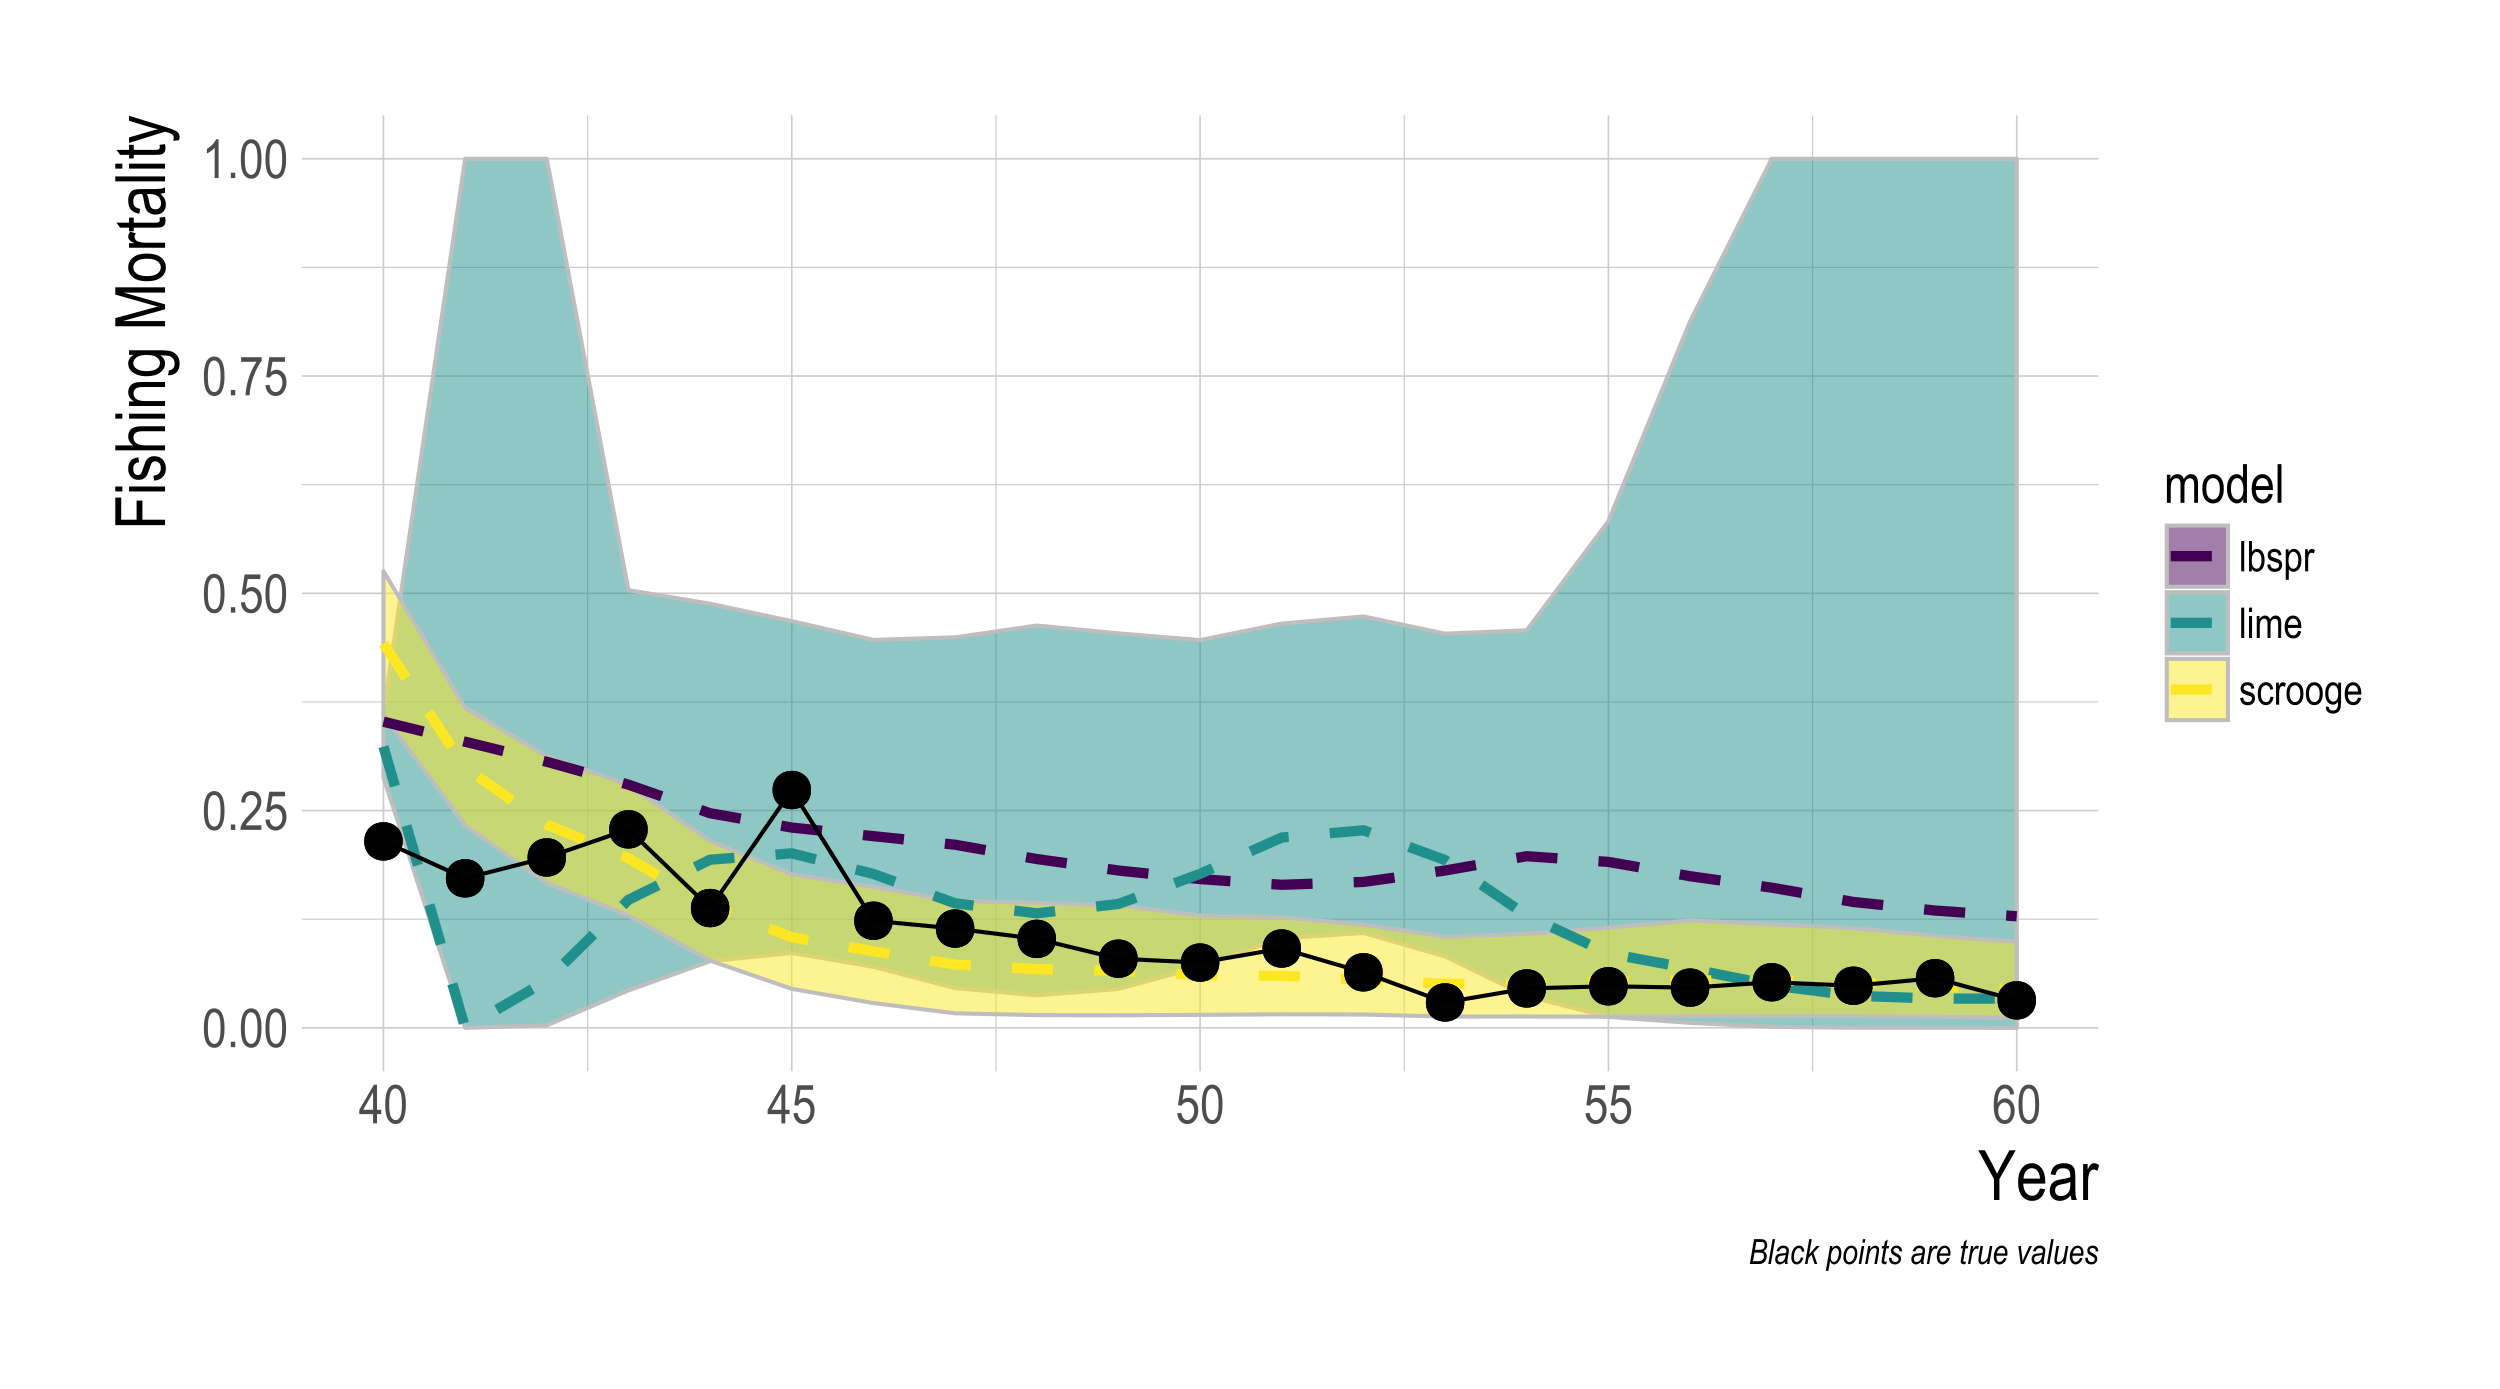 <?xml version="1.0" encoding="UTF-8"?>
<svg xmlns="http://www.w3.org/2000/svg" xmlns:xlink="http://www.w3.org/1999/xlink" width="648pt" height="360pt" viewBox="0 0 648 360" version="1.1">
<defs>
<g>
<symbol overflow="visible" id="glyph0-0">
<path style="stroke:none;" d="M 0.297 0 L 0.297 -8.75 L 2.953 -8.75 L 2.953 0 Z M 0.625 -0.359 L 2.641 -0.359 L 2.641 -8.453 L 0.625 -8.453 Z M 0.625 -0.359 "/>
</symbol>
<symbol overflow="visible" id="glyph0-1">
<path style="stroke:none;" d="M 0.453 -4.938 C 0.453 -6.625 0.676 -7.898 1.125 -8.766 C 1.582 -9.629 2.254 -10.062 3.141 -10.062 C 3.93 -10.062 4.551 -9.711 5 -9.016 C 5.539 -8.16 5.812 -6.801 5.812 -4.938 C 5.812 -3.27 5.586 -2 5.141 -1.125 C 4.691 -0.258 4.02 0.172 3.125 0.172 C 2.344 0.172 1.703 -0.207 1.203 -0.969 C 0.703 -1.738 0.453 -3.062 0.453 -4.938 Z M 1.484 -4.938 C 1.484 -3.312 1.641 -2.223 1.953 -1.672 C 2.266 -1.117 2.664 -0.844 3.156 -0.844 C 3.613 -0.844 4 -1.117 4.312 -1.672 C 4.625 -2.234 4.781 -3.32 4.781 -4.938 C 4.781 -6.57 4.625 -7.664 4.312 -8.219 C 4 -8.77 3.594 -9.047 3.094 -9.047 C 2.633 -9.047 2.25 -8.766 1.938 -8.203 C 1.633 -7.641 1.484 -6.551 1.484 -4.938 Z M 1.484 -4.938 "/>
</symbol>
<symbol overflow="visible" id="glyph0-2">
<path style="stroke:none;" d="M 1.062 0 L 1.062 -1.406 L 2.203 -1.406 L 2.203 0 Z M 1.062 0 "/>
</symbol>
<symbol overflow="visible" id="glyph0-3">
<path style="stroke:none;" d="M 5.781 -1.188 L 5.781 0 L 0.344 0 C 0.332 -0.477 0.477 -1.016 0.781 -1.609 C 1.082 -2.203 1.633 -2.898 2.438 -3.703 C 3.383 -4.641 4.004 -5.363 4.297 -5.875 C 4.586 -6.395 4.734 -6.875 4.734 -7.312 C 4.734 -7.82 4.582 -8.238 4.281 -8.562 C 3.977 -8.883 3.609 -9.047 3.172 -9.047 C 2.703 -9.047 2.316 -8.867 2.016 -8.516 C 1.723 -8.172 1.578 -7.676 1.578 -7.031 L 0.531 -7.172 C 0.602 -8.129 0.875 -8.848 1.344 -9.328 C 1.82 -9.816 2.445 -10.062 3.219 -10.062 C 4.051 -10.062 4.68 -9.781 5.109 -9.219 C 5.547 -8.656 5.766 -8.008 5.766 -7.281 C 5.766 -6.645 5.594 -6.035 5.25 -5.453 C 4.914 -4.867 4.281 -4.086 3.344 -3.109 C 2.738 -2.492 2.348 -2.07 2.172 -1.844 C 1.992 -1.625 1.852 -1.406 1.75 -1.188 Z M 5.781 -1.188 "/>
</symbol>
<symbol overflow="visible" id="glyph0-4">
<path style="stroke:none;" d="M 0.453 -2.625 L 1.516 -2.734 C 1.598 -2.098 1.785 -1.625 2.078 -1.312 C 2.367 -1 2.703 -0.844 3.078 -0.844 C 3.555 -0.844 3.969 -1.062 4.312 -1.5 C 4.664 -1.938 4.844 -2.535 4.844 -3.297 C 4.844 -4.016 4.672 -4.57 4.328 -4.969 C 3.992 -5.363 3.578 -5.562 3.078 -5.562 C 2.773 -5.562 2.488 -5.473 2.219 -5.297 C 1.945 -5.129 1.738 -4.895 1.594 -4.594 L 0.641 -4.734 L 1.438 -9.891 L 5.516 -9.891 L 5.516 -8.703 L 2.25 -8.703 L 1.797 -6.016 C 2.285 -6.43 2.801 -6.641 3.344 -6.641 C 4.031 -6.641 4.629 -6.348 5.141 -5.766 C 5.648 -5.18 5.906 -4.391 5.906 -3.391 C 5.906 -2.41 5.648 -1.57 5.141 -0.875 C 4.629 -0.176 3.945 0.172 3.094 0.172 C 2.383 0.172 1.785 -0.07 1.297 -0.562 C 0.805 -1.062 0.523 -1.75 0.453 -2.625 Z M 0.453 -2.625 "/>
</symbol>
<symbol overflow="visible" id="glyph0-5">
<path style="stroke:none;" d="M 0.531 -8.703 L 0.531 -9.891 L 5.844 -9.891 L 5.844 -8.938 C 5.051 -7.906 4.352 -6.562 3.75 -4.906 C 3.145 -3.258 2.801 -1.625 2.719 0 L 1.672 0 C 1.691 -0.844 1.828 -1.82 2.078 -2.938 C 2.328 -4.051 2.672 -5.113 3.109 -6.125 C 3.555 -7.133 4.035 -7.992 4.547 -8.703 Z M 0.531 -8.703 "/>
</symbol>
<symbol overflow="visible" id="glyph0-6">
<path style="stroke:none;" d="M 4.266 0 L 3.25 0 L 3.25 -7.844 C 3.02 -7.57 2.707 -7.289 2.312 -7 C 1.914 -6.719 1.555 -6.504 1.234 -6.359 L 1.234 -7.547 C 1.785 -7.867 2.273 -8.258 2.703 -8.719 C 3.129 -9.176 3.43 -9.625 3.609 -10.062 L 4.266 -10.062 Z M 4.266 0 "/>
</symbol>
<symbol overflow="visible" id="glyph0-7">
<path style="stroke:none;" d="M 3.688 0 L 3.688 -2.406 L 0.125 -2.406 L 0.125 -3.531 L 3.891 -10.016 L 4.703 -10.016 L 4.703 -3.531 L 5.812 -3.531 L 5.812 -2.406 L 4.703 -2.406 L 4.703 0 Z M 3.688 -3.531 L 3.688 -8.047 L 1.125 -3.531 Z M 3.688 -3.531 "/>
</symbol>
<symbol overflow="visible" id="glyph0-8">
<path style="stroke:none;" d="M 5.688 -7.562 L 4.688 -7.469 C 4.594 -7.988 4.453 -8.359 4.266 -8.578 C 3.992 -8.891 3.672 -9.047 3.297 -9.047 C 2.703 -9.047 2.227 -8.68 1.875 -7.953 C 1.57 -7.328 1.422 -6.398 1.422 -5.172 C 1.648 -5.609 1.938 -5.938 2.281 -6.156 C 2.633 -6.383 3.008 -6.5 3.406 -6.5 C 4.051 -6.5 4.617 -6.203 5.109 -5.609 C 5.598 -5.023 5.844 -4.238 5.844 -3.25 C 5.844 -2.582 5.719 -1.973 5.469 -1.422 C 5.227 -0.879 4.914 -0.477 4.531 -0.219 C 4.145 0.039 3.723 0.172 3.266 0.172 C 2.441 0.172 1.758 -0.203 1.219 -0.953 C 0.676 -1.703 0.406 -2.945 0.406 -4.688 C 0.406 -6.625 0.68 -8.004 1.234 -8.828 C 1.785 -9.648 2.492 -10.062 3.359 -10.062 C 3.984 -10.062 4.504 -9.848 4.922 -9.422 C 5.348 -8.992 5.602 -8.375 5.688 -7.562 Z M 1.578 -3.25 C 1.578 -2.52 1.742 -1.938 2.078 -1.5 C 2.422 -1.062 2.82 -0.844 3.281 -0.844 C 3.676 -0.844 4.031 -1.047 4.344 -1.453 C 4.656 -1.867 4.812 -2.441 4.812 -3.172 C 4.812 -3.879 4.656 -4.43 4.344 -4.828 C 4.031 -5.223 3.648 -5.422 3.203 -5.422 C 2.766 -5.422 2.383 -5.223 2.062 -4.828 C 1.738 -4.441 1.578 -3.914 1.578 -3.25 Z M 1.578 -3.25 "/>
</symbol>
<symbol overflow="visible" id="glyph0-9">
<path style="stroke:none;" d="M 0.75 0 L 0.75 -7.266 L 1.656 -7.266 L 1.656 -6.234 C 1.852 -6.617 2.109 -6.91 2.422 -7.109 C 2.742 -7.316 3.086 -7.422 3.453 -7.422 C 3.879 -7.422 4.234 -7.312 4.516 -7.094 C 4.805 -6.883 5.016 -6.57 5.141 -6.156 C 5.379 -6.57 5.648 -6.883 5.953 -7.094 C 6.266 -7.312 6.609 -7.422 6.984 -7.422 C 7.547 -7.422 7.988 -7.227 8.312 -6.844 C 8.645 -6.457 8.812 -5.836 8.812 -4.984 L 8.812 0 L 7.812 0 L 7.812 -4.578 C 7.812 -5.098 7.773 -5.461 7.703 -5.672 C 7.629 -5.891 7.504 -6.055 7.328 -6.172 C 7.16 -6.297 6.973 -6.359 6.766 -6.359 C 6.336 -6.359 5.984 -6.188 5.703 -5.844 C 5.43 -5.5 5.297 -4.957 5.297 -4.219 L 5.297 0 L 4.281 0 L 4.281 -4.719 C 4.281 -5.32 4.188 -5.742 4 -5.984 C 3.82 -6.234 3.57 -6.359 3.25 -6.359 C 2.789 -6.359 2.426 -6.172 2.156 -5.797 C 1.883 -5.43 1.75 -4.754 1.75 -3.766 L 1.75 0 Z M 0.75 0 "/>
</symbol>
<symbol overflow="visible" id="glyph0-10">
<path style="stroke:none;" d="M 0.359 -3.625 C 0.359 -4.883 0.617 -5.832 1.141 -6.469 C 1.672 -7.102 2.344 -7.422 3.156 -7.422 C 3.945 -7.422 4.609 -7.102 5.141 -6.469 C 5.672 -5.832 5.938 -4.91 5.938 -3.703 C 5.938 -2.398 5.676 -1.426 5.156 -0.781 C 4.633 -0.145 3.969 0.172 3.156 0.172 C 2.352 0.172 1.688 -0.145 1.156 -0.781 C 0.625 -1.426 0.359 -2.375 0.359 -3.625 Z M 1.391 -3.625 C 1.391 -2.688 1.562 -1.988 1.906 -1.531 C 2.25 -1.07 2.672 -0.844 3.172 -0.844 C 3.648 -0.844 4.055 -1.07 4.391 -1.531 C 4.734 -2 4.906 -2.695 4.906 -3.625 C 4.906 -4.562 4.734 -5.258 4.391 -5.719 C 4.055 -6.176 3.633 -6.406 3.125 -6.406 C 2.645 -6.406 2.234 -6.176 1.891 -5.719 C 1.555 -5.258 1.391 -4.562 1.391 -3.625 Z M 1.391 -3.625 "/>
</symbol>
<symbol overflow="visible" id="glyph0-11">
<path style="stroke:none;" d="M 4.594 0 L 4.594 -0.922 C 4.414 -0.566 4.18 -0.297 3.891 -0.109 C 3.609 0.078 3.301 0.172 2.969 0.172 C 2.27 0.172 1.66 -0.16 1.141 -0.828 C 0.629 -1.492 0.375 -2.426 0.375 -3.625 C 0.375 -4.457 0.488 -5.16 0.719 -5.734 C 0.945 -6.305 1.25 -6.727 1.625 -7 C 2.008 -7.281 2.438 -7.422 2.906 -7.422 C 3.227 -7.422 3.531 -7.332 3.812 -7.156 C 4.102 -6.977 4.344 -6.734 4.531 -6.422 L 4.531 -10.016 L 5.547 -10.016 L 5.547 0 Z M 1.406 -3.625 C 1.406 -2.688 1.566 -1.988 1.891 -1.531 C 2.223 -1.07 2.602 -0.844 3.031 -0.844 C 3.457 -0.844 3.828 -1.062 4.141 -1.5 C 4.461 -1.938 4.625 -2.598 4.625 -3.484 C 4.625 -4.504 4.461 -5.242 4.141 -5.703 C 3.828 -6.172 3.43 -6.406 2.953 -6.406 C 2.535 -6.406 2.172 -6.18 1.859 -5.734 C 1.555 -5.285 1.406 -4.582 1.406 -3.625 Z M 1.406 -3.625 "/>
</symbol>
<symbol overflow="visible" id="glyph0-12">
<path style="stroke:none;" d="M 4.812 -2.344 L 5.859 -2.188 C 5.68 -1.406 5.363 -0.816 4.906 -0.422 C 4.457 -0.023 3.898 0.172 3.234 0.172 C 2.391 0.172 1.703 -0.145 1.172 -0.781 C 0.648 -1.426 0.391 -2.352 0.391 -3.562 C 0.391 -4.82 0.648 -5.781 1.172 -6.438 C 1.703 -7.094 2.375 -7.422 3.188 -7.422 C 3.957 -7.422 4.598 -7.098 5.109 -6.453 C 5.629 -5.805 5.891 -4.867 5.891 -3.641 L 5.875 -3.312 L 1.438 -3.312 C 1.477 -2.5 1.664 -1.883 2 -1.469 C 2.344 -1.051 2.754 -0.844 3.234 -0.844 C 3.992 -0.844 4.52 -1.344 4.812 -2.344 Z M 1.5 -4.328 L 4.812 -4.328 C 4.77 -4.953 4.641 -5.422 4.422 -5.734 C 4.098 -6.18 3.68 -6.406 3.172 -6.406 C 2.723 -6.406 2.336 -6.219 2.016 -5.844 C 1.703 -5.469 1.531 -4.961 1.5 -4.328 Z M 1.5 -4.328 "/>
</symbol>
<symbol overflow="visible" id="glyph0-13">
<path style="stroke:none;" d="M 0.719 0 L 0.719 -10.016 L 1.719 -10.016 L 1.719 0 Z M 0.719 0 "/>
</symbol>
<symbol overflow="visible" id="glyph1-0">
<path style="stroke:none;" d="M 0.391 0 L 0.391 -11.25 L 3.812 -11.25 L 3.812 0 Z M 0.797 -0.469 L 3.406 -0.469 L 3.406 -10.875 L 0.797 -10.875 Z M 0.797 -0.469 "/>
</symbol>
<symbol overflow="visible" id="glyph1-1">
<path style="stroke:none;" d="M 4.109 0 L 4.109 -5.453 L 0.047 -12.891 L 1.75 -12.891 L 3.828 -9 C 4.234 -8.227 4.594 -7.504 4.906 -6.828 C 5.219 -7.492 5.602 -8.25 6.062 -9.094 L 8.109 -12.891 L 9.734 -12.891 L 5.516 -5.453 L 5.516 0 Z M 4.109 0 "/>
</symbol>
<symbol overflow="visible" id="glyph1-2">
<path style="stroke:none;" d="M 6.188 -3 L 7.531 -2.797 C 7.301 -1.805 6.895 -1.055 6.312 -0.547 C 5.727 -0.035 5.008 0.219 4.156 0.219 C 3.062 0.219 2.18 -0.191 1.516 -1.016 C 0.848 -1.848 0.516 -3.039 0.516 -4.594 C 0.516 -6.195 0.852 -7.422 1.531 -8.266 C 2.207 -9.117 3.062 -9.547 4.094 -9.547 C 5.082 -9.547 5.906 -9.129 6.562 -8.297 C 7.227 -7.461 7.562 -6.258 7.562 -4.688 L 7.562 -4.266 L 1.844 -4.266 C 1.895 -3.211 2.133 -2.422 2.562 -1.891 C 3 -1.359 3.531 -1.094 4.156 -1.094 C 5.125 -1.094 5.801 -1.727 6.188 -3 Z M 1.922 -5.562 L 6.203 -5.562 C 6.141 -6.375 5.961 -6.977 5.672 -7.375 C 5.254 -7.957 4.727 -8.25 4.094 -8.25 C 3.508 -8.25 3.008 -8.004 2.594 -7.516 C 2.188 -7.035 1.961 -6.383 1.922 -5.562 Z M 1.922 -5.562 "/>
</symbol>
<symbol overflow="visible" id="glyph1-3">
<path style="stroke:none;" d="M 5.938 -1.156 C 5.508 -0.695 5.062 -0.352 4.594 -0.125 C 4.125 0.102 3.633 0.219 3.125 0.219 C 2.332 0.219 1.695 -0.02 1.219 -0.5 C 0.75 -0.988 0.516 -1.641 0.516 -2.453 C 0.516 -2.992 0.625 -3.473 0.844 -3.891 C 1.062 -4.305 1.363 -4.629 1.75 -4.859 C 2.145 -5.098 2.734 -5.27 3.516 -5.375 C 4.566 -5.531 5.344 -5.711 5.844 -5.922 L 5.844 -6.328 C 5.844 -6.961 5.727 -7.41 5.5 -7.672 C 5.176 -8.047 4.68 -8.234 4.016 -8.234 C 3.41 -8.234 2.957 -8.109 2.656 -7.859 C 2.363 -7.609 2.145 -7.141 2 -6.453 L 0.734 -6.672 C 0.91 -7.672 1.273 -8.398 1.828 -8.859 C 2.379 -9.316 3.172 -9.547 4.203 -9.547 C 5.016 -9.547 5.645 -9.395 6.094 -9.094 C 6.551 -8.789 6.836 -8.414 6.953 -7.969 C 7.078 -7.52 7.141 -6.867 7.141 -6.016 L 7.141 -3.906 C 7.141 -2.438 7.164 -1.508 7.219 -1.125 C 7.281 -0.738 7.395 -0.363 7.562 0 L 6.203 0 C 6.066 -0.32 5.977 -0.707 5.938 -1.156 Z M 5.844 -4.688 C 5.363 -4.445 4.656 -4.25 3.719 -4.094 C 3.176 -4 2.797 -3.891 2.578 -3.766 C 2.359 -3.648 2.188 -3.477 2.062 -3.25 C 1.945 -3.031 1.891 -2.781 1.891 -2.5 C 1.891 -2.051 2.023 -1.691 2.297 -1.422 C 2.578 -1.16 2.961 -1.031 3.453 -1.031 C 3.91 -1.031 4.328 -1.148 4.703 -1.391 C 5.086 -1.629 5.375 -1.945 5.562 -2.344 C 5.75 -2.75 5.844 -3.336 5.844 -4.109 Z M 5.844 -4.688 "/>
</symbol>
<symbol overflow="visible" id="glyph1-4">
<path style="stroke:none;" d="M 0.953 0 L 0.953 -9.328 L 2.125 -9.328 L 2.125 -7.922 C 2.414 -8.578 2.688 -9.008 2.938 -9.219 C 3.188 -9.438 3.469 -9.547 3.781 -9.547 C 4.219 -9.547 4.66 -9.375 5.109 -9.031 L 4.672 -7.562 C 4.348 -7.789 4.035 -7.906 3.734 -7.906 C 3.453 -7.906 3.195 -7.805 2.969 -7.609 C 2.738 -7.422 2.578 -7.156 2.484 -6.812 C 2.316 -6.207 2.234 -5.566 2.234 -4.891 L 2.234 0 Z M 0.953 0 "/>
</symbol>
<symbol overflow="visible" id="glyph2-0">
<path style="stroke:none;" d="M 0 -0.391 L -11.25 -0.391 L -11.25 -3.812 L 0 -3.812 Z M -0.469 -0.797 L -0.469 -3.406 L -10.875 -3.406 L -10.875 -0.797 Z M -0.469 -0.797 "/>
</symbol>
<symbol overflow="visible" id="glyph2-1">
<path style="stroke:none;" d="M 0 -1.234 L -12.891 -1.234 L -12.891 -8.375 L -11.359 -8.375 L -11.359 -2.641 L -7.375 -2.641 L -7.375 -7.594 L -5.859 -7.594 L -5.859 -2.641 L 0 -2.641 Z M 0 -1.234 "/>
</symbol>
<symbol overflow="visible" id="glyph2-2">
<path style="stroke:none;" d="M -11.062 -0.953 L -12.891 -0.953 L -12.891 -2.234 L -11.062 -2.234 Z M 0 -0.953 L -9.328 -0.953 L -9.328 -2.234 L 0 -2.234 Z M 0 -0.953 "/>
</symbol>
<symbol overflow="visible" id="glyph2-3">
<path style="stroke:none;" d="M -2.781 -0.453 L -3.031 -1.734 C -2.375 -1.816 -1.883 -2.023 -1.562 -2.359 C -1.25 -2.703 -1.094 -3.156 -1.094 -3.719 C -1.094 -4.281 -1.227 -4.711 -1.5 -5.016 C -1.781 -5.328 -2.133 -5.484 -2.562 -5.484 C -2.938 -5.484 -3.223 -5.352 -3.422 -5.094 C -3.566 -4.906 -3.742 -4.461 -3.953 -3.766 C -4.266 -2.766 -4.531 -2.094 -4.75 -1.75 C -4.969 -1.406 -5.254 -1.141 -5.609 -0.953 C -5.973 -0.766 -6.391 -0.672 -6.859 -0.672 C -7.648 -0.672 -8.297 -0.926 -8.797 -1.438 C -9.297 -1.945 -9.547 -2.656 -9.547 -3.562 C -9.547 -4.125 -9.441 -4.617 -9.234 -5.047 C -9.035 -5.484 -8.758 -5.816 -8.406 -6.047 C -8.062 -6.273 -7.566 -6.43 -6.922 -6.516 L -6.719 -5.25 C -7.738 -5.133 -8.25 -4.582 -8.25 -3.594 C -8.25 -3.031 -8.133 -2.609 -7.906 -2.328 C -7.676 -2.055 -7.391 -1.922 -7.047 -1.922 C -6.691 -1.922 -6.414 -2.055 -6.219 -2.328 C -6.102 -2.484 -5.914 -2.953 -5.656 -3.734 C -5.312 -4.797 -5.035 -5.484 -4.828 -5.797 C -4.629 -6.117 -4.352 -6.367 -4 -6.547 C -3.656 -6.723 -3.242 -6.812 -2.766 -6.812 C -1.879 -6.812 -1.16 -6.523 -0.609 -5.953 C -0.055 -5.391 0.219 -4.617 0.219 -3.641 C 0.219 -1.805 -0.781 -0.742 -2.781 -0.453 Z M -2.781 -0.453 "/>
</symbol>
<symbol overflow="visible" id="glyph2-4">
<path style="stroke:none;" d="M 0 -0.953 L -12.891 -0.953 L -12.891 -2.234 L -8.266 -2.234 C -8.691 -2.547 -9.008 -2.891 -9.219 -3.266 C -9.438 -3.648 -9.547 -4.078 -9.547 -4.547 C -9.547 -5.359 -9.285 -6 -8.766 -6.469 C -8.242 -6.945 -7.297 -7.188 -5.922 -7.188 L 0 -7.188 L 0 -5.891 L -5.922 -5.891 C -6.723 -5.891 -7.301 -5.742 -7.656 -5.453 C -8.008 -5.172 -8.188 -4.773 -8.188 -4.266 C -8.188 -3.703 -7.957 -3.223 -7.5 -2.828 C -7.051 -2.43 -6.254 -2.234 -5.109 -2.234 L 0 -2.234 Z M 0 -0.953 "/>
</symbol>
<symbol overflow="visible" id="glyph2-5">
<path style="stroke:none;" d="M 0 -0.953 L -9.328 -0.953 L -9.328 -2.125 L -8 -2.125 C -8.52 -2.406 -8.906 -2.75 -9.156 -3.156 C -9.414 -3.562 -9.547 -4.023 -9.547 -4.547 C -9.547 -4.961 -9.461 -5.344 -9.297 -5.688 C -9.141 -6.039 -8.93 -6.32 -8.672 -6.531 C -8.41 -6.75 -8.07 -6.91 -7.656 -7.016 C -7.238 -7.117 -6.598 -7.172 -5.734 -7.172 L 0 -7.172 L 0 -5.875 L -5.672 -5.875 C -6.359 -5.875 -6.859 -5.812 -7.172 -5.688 C -7.492 -5.57 -7.738 -5.391 -7.906 -5.141 C -8.082 -4.891 -8.172 -4.602 -8.172 -4.281 C -8.172 -3.656 -7.938 -3.156 -7.469 -2.781 C -7.008 -2.414 -6.219 -2.234 -5.094 -2.234 L 0 -2.234 Z M 0 -0.953 "/>
</symbol>
<symbol overflow="visible" id="glyph2-6">
<path style="stroke:none;" d="M 0.781 -0.703 L 1 -1.969 C 1.5 -2.031 1.867 -2.207 2.109 -2.5 C 2.359 -2.789 2.484 -3.195 2.484 -3.719 C 2.484 -4.289 2.344 -4.742 2.062 -5.078 C 1.789 -5.41 1.391 -5.641 0.859 -5.766 C 0.523 -5.836 -0.164 -5.875 -1.219 -5.875 C -0.812 -5.594 -0.504 -5.273 -0.297 -4.922 C -0.098 -4.578 0 -4.191 0 -3.766 C 0 -2.848 -0.383 -2.086 -1.156 -1.484 C -2.051 -0.797 -3.242 -0.453 -4.734 -0.453 C -5.734 -0.453 -6.609 -0.602 -7.359 -0.906 C -8.109 -1.207 -8.66 -1.602 -9.016 -2.094 C -9.367 -2.594 -9.547 -3.148 -9.547 -3.766 C -9.547 -4.223 -9.43 -4.633 -9.203 -5 C -8.984 -5.375 -8.648 -5.707 -8.203 -6 L -9.328 -6 L -9.328 -7.188 L -1.266 -7.188 C 0.172 -7.188 1.191 -7.066 1.797 -6.828 C 2.41 -6.598 2.895 -6.219 3.25 -5.688 C 3.602 -5.156 3.781 -4.516 3.781 -3.766 C 3.781 -2.773 3.516 -2.008 2.984 -1.469 C 2.453 -0.938 1.719 -0.68 0.781 -0.703 Z M -4.828 -1.781 C -3.609 -1.781 -2.719 -1.984 -2.156 -2.391 C -1.594 -2.797 -1.312 -3.289 -1.312 -3.875 C -1.312 -4.457 -1.586 -4.953 -2.141 -5.359 C -2.691 -5.773 -3.566 -5.984 -4.766 -5.984 C -5.93 -5.984 -6.801 -5.77 -7.375 -5.344 C -7.945 -4.926 -8.234 -4.414 -8.234 -3.812 C -8.234 -3.27 -7.945 -2.797 -7.375 -2.391 C -6.801 -1.984 -5.953 -1.781 -4.828 -1.781 Z M -4.828 -1.781 "/>
</symbol>
<symbol overflow="visible" id="glyph2-7">
<path style="stroke:none;" d=""/>
</symbol>
<symbol overflow="visible" id="glyph2-8">
<path style="stroke:none;" d="M 0 -1.094 L -12.891 -1.094 L -12.891 -3.203 L -3.766 -5.703 L -1.859 -6.203 C -2.328 -6.328 -3.016 -6.516 -3.922 -6.766 L -12.891 -9.297 L -12.891 -11.188 L 0 -11.188 L 0 -9.828 L -10.781 -9.828 L 0 -6.766 L 0 -5.5 L -10.969 -2.438 L 0 -2.438 Z M 0 -1.094 "/>
</symbol>
<symbol overflow="visible" id="glyph2-9">
<path style="stroke:none;" d="M -4.672 -0.469 C -6.273 -0.469 -7.488 -0.805 -8.312 -1.484 C -9.133 -2.16 -9.547 -3.016 -9.547 -4.047 C -9.547 -5.066 -9.133 -5.922 -8.312 -6.609 C -7.488 -7.297 -6.305 -7.641 -4.766 -7.641 C -3.086 -7.641 -1.836 -7.301 -1.016 -6.625 C -0.191 -5.945 0.219 -5.086 0.219 -4.047 C 0.219 -3.023 -0.191 -2.172 -1.016 -1.484 C -1.848 -0.805 -3.066 -0.469 -4.672 -0.469 Z M -4.672 -1.797 C -3.461 -1.797 -2.562 -2.016 -1.969 -2.453 C -1.383 -2.891 -1.094 -3.438 -1.094 -4.094 C -1.094 -4.695 -1.391 -5.219 -1.984 -5.656 C -2.578 -6.094 -3.473 -6.312 -4.672 -6.312 C -5.867 -6.312 -6.758 -6.094 -7.344 -5.656 C -7.938 -5.219 -8.234 -4.672 -8.234 -4.016 C -8.234 -3.398 -7.938 -2.875 -7.344 -2.438 C -6.75 -2.008 -5.859 -1.797 -4.672 -1.797 Z M -4.672 -1.797 "/>
</symbol>
<symbol overflow="visible" id="glyph2-10">
<path style="stroke:none;" d="M 0 -0.953 L -9.328 -0.953 L -9.328 -2.125 L -7.922 -2.125 C -8.578 -2.414 -9.008 -2.688 -9.219 -2.938 C -9.438 -3.188 -9.547 -3.469 -9.547 -3.781 C -9.547 -4.219 -9.375 -4.66 -9.031 -5.109 L -7.562 -4.672 C -7.789 -4.348 -7.906 -4.035 -7.906 -3.734 C -7.906 -3.453 -7.805 -3.195 -7.609 -2.969 C -7.422 -2.738 -7.156 -2.578 -6.812 -2.484 C -6.207 -2.316 -5.566 -2.234 -4.891 -2.234 L 0 -2.234 Z M 0 -0.953 "/>
</symbol>
<symbol overflow="visible" id="glyph2-11">
<path style="stroke:none;" d="M -1.422 -3.844 L -0.016 -4.016 C 0.078 -3.66 0.125 -3.336 0.125 -3.047 C 0.125 -2.598 0.035 -2.234 -0.141 -1.953 C -0.316 -1.68 -0.562 -1.492 -0.875 -1.391 C -1.188 -1.285 -1.805 -1.234 -2.734 -1.234 L -8.109 -1.234 L -8.109 -0.297 L -9.328 -0.297 L -9.328 -1.234 L -11.641 -1.234 L -12.594 -2.531 L -9.328 -2.531 L -9.328 -3.844 L -8.109 -3.844 L -8.109 -2.531 L -2.641 -2.531 C -2.141 -2.531 -1.816 -2.566 -1.672 -2.641 C -1.461 -2.754 -1.359 -2.961 -1.359 -3.266 C -1.359 -3.41 -1.379 -3.602 -1.422 -3.844 Z M -1.422 -3.844 "/>
</symbol>
<symbol overflow="visible" id="glyph2-12">
<path style="stroke:none;" d="M -1.156 -5.938 C -0.695 -5.508 -0.352 -5.062 -0.125 -4.594 C 0.102 -4.125 0.219 -3.633 0.219 -3.125 C 0.219 -2.332 -0.02 -1.695 -0.5 -1.219 C -0.988 -0.75 -1.641 -0.516 -2.453 -0.516 C -2.992 -0.516 -3.473 -0.625 -3.891 -0.844 C -4.305 -1.062 -4.629 -1.363 -4.859 -1.75 C -5.098 -2.145 -5.27 -2.734 -5.375 -3.516 C -5.531 -4.566 -5.711 -5.344 -5.922 -5.844 L -6.328 -5.844 C -6.961 -5.844 -7.41 -5.727 -7.672 -5.5 C -8.047 -5.176 -8.234 -4.68 -8.234 -4.016 C -8.234 -3.41 -8.109 -2.957 -7.859 -2.656 C -7.609 -2.363 -7.141 -2.145 -6.453 -2 L -6.672 -0.734 C -7.672 -0.91 -8.398 -1.273 -8.859 -1.828 C -9.316 -2.379 -9.547 -3.172 -9.547 -4.203 C -9.547 -5.016 -9.395 -5.645 -9.094 -6.094 C -8.789 -6.551 -8.414 -6.836 -7.969 -6.953 C -7.52 -7.078 -6.867 -7.141 -6.016 -7.141 L -3.906 -7.141 C -2.438 -7.141 -1.508 -7.164 -1.125 -7.219 C -0.738 -7.281 -0.363 -7.395 0 -7.562 L 0 -6.203 C -0.32 -6.066 -0.707 -5.977 -1.156 -5.938 Z M -4.688 -5.844 C -4.445 -5.363 -4.25 -4.656 -4.094 -3.719 C -4 -3.176 -3.891 -2.797 -3.766 -2.578 C -3.648 -2.359 -3.477 -2.188 -3.25 -2.062 C -3.031 -1.945 -2.781 -1.891 -2.5 -1.891 C -2.051 -1.891 -1.691 -2.023 -1.422 -2.297 C -1.16 -2.578 -1.031 -2.961 -1.031 -3.453 C -1.031 -3.91 -1.148 -4.328 -1.391 -4.703 C -1.629 -5.086 -1.945 -5.375 -2.344 -5.562 C -2.75 -5.75 -3.336 -5.844 -4.109 -5.844 Z M -4.688 -5.844 "/>
</symbol>
<symbol overflow="visible" id="glyph2-13">
<path style="stroke:none;" d="M 0 -0.922 L -12.891 -0.922 L -12.891 -2.203 L 0 -2.203 Z M 0 -0.922 "/>
</symbol>
<symbol overflow="visible" id="glyph2-14">
<path style="stroke:none;" d="M 3.594 -0.922 L 2.109 -0.781 C 2.203 -1.062 2.25 -1.305 2.25 -1.516 C 2.25 -1.785 2.191 -2.008 2.078 -2.188 C 1.973 -2.375 1.801 -2.523 1.562 -2.641 C 1.477 -2.68 0.961 -2.848 0.016 -3.141 L -9.328 -0.234 L -9.328 -1.641 L -3.922 -3.234 C -3.254 -3.43 -2.535 -3.613 -1.766 -3.781 C -2.492 -3.938 -3.203 -4.113 -3.891 -4.312 L -9.328 -5.953 L -9.328 -7.25 L 0.156 -4.344 C 1.383 -3.957 2.207 -3.656 2.625 -3.438 C 3.039 -3.219 3.336 -2.969 3.516 -2.688 C 3.691 -2.414 3.781 -2.102 3.781 -1.75 C 3.781 -1.5 3.719 -1.223 3.594 -0.922 Z M 3.594 -0.922 "/>
</symbol>
<symbol overflow="visible" id="glyph3-0">
<path style="stroke:none;" d="M 0.234 0 L 0.234 -6.875 L 2.328 -6.875 L 2.328 0 Z M 0.484 -0.281 L 2.078 -0.281 L 2.078 -6.641 L 0.484 -6.641 Z M 0.484 -0.281 "/>
</symbol>
<symbol overflow="visible" id="glyph3-1">
<path style="stroke:none;" d="M 0.562 0 L 0.562 -7.875 L 1.344 -7.875 L 1.344 0 Z M 0.562 0 "/>
</symbol>
<symbol overflow="visible" id="glyph3-2">
<path style="stroke:none;" d="M 1.312 0 L 0.578 0 L 0.578 -7.875 L 1.359 -7.875 L 1.359 -5.062 C 1.523 -5.32 1.711 -5.516 1.922 -5.641 C 2.141 -5.766 2.379 -5.828 2.641 -5.828 C 3.016 -5.828 3.348 -5.719 3.641 -5.5 C 3.941 -5.281 4.18 -4.945 4.359 -4.5 C 4.535 -4.062 4.625 -3.523 4.625 -2.891 C 4.625 -1.922 4.422 -1.176 4.016 -0.656 C 3.617 -0.133 3.148 0.125 2.609 0.125 C 2.336 0.125 2.094 0.055 1.875 -0.078 C 1.656 -0.223 1.469 -0.438 1.312 -0.719 Z M 1.297 -2.891 C 1.297 -2.305 1.348 -1.863 1.453 -1.562 C 1.566 -1.27 1.723 -1.047 1.922 -0.891 C 2.117 -0.742 2.336 -0.672 2.578 -0.672 C 2.898 -0.672 3.188 -0.852 3.438 -1.219 C 3.688 -1.582 3.812 -2.129 3.812 -2.859 C 3.812 -3.609 3.691 -4.156 3.453 -4.5 C 3.211 -4.852 2.914 -5.031 2.562 -5.031 C 2.227 -5.031 1.93 -4.848 1.672 -4.484 C 1.422 -4.117 1.297 -3.586 1.297 -2.891 Z M 1.297 -2.891 "/>
</symbol>
<symbol overflow="visible" id="glyph3-3">
<path style="stroke:none;" d="M 0.281 -1.703 L 1.062 -1.859 C 1.113 -1.453 1.238 -1.148 1.438 -0.953 C 1.645 -0.766 1.922 -0.672 2.266 -0.672 C 2.609 -0.672 2.875 -0.754 3.062 -0.922 C 3.258 -1.086 3.359 -1.301 3.359 -1.562 C 3.359 -1.789 3.273 -1.969 3.109 -2.094 C 2.992 -2.176 2.723 -2.285 2.297 -2.422 C 1.68 -2.609 1.27 -2.766 1.062 -2.891 C 0.852 -3.023 0.691 -3.203 0.578 -3.422 C 0.461 -3.648 0.406 -3.906 0.406 -4.188 C 0.406 -4.676 0.562 -5.07 0.875 -5.375 C 1.188 -5.676 1.617 -5.828 2.172 -5.828 C 2.523 -5.828 2.832 -5.766 3.094 -5.641 C 3.352 -5.516 3.551 -5.348 3.688 -5.141 C 3.832 -4.93 3.93 -4.629 3.984 -4.234 L 3.219 -4.109 C 3.145 -4.723 2.805 -5.031 2.203 -5.031 C 1.859 -5.031 1.598 -4.961 1.422 -4.828 C 1.254 -4.691 1.172 -4.516 1.172 -4.297 C 1.172 -4.086 1.254 -3.922 1.422 -3.797 C 1.516 -3.734 1.801 -3.617 2.281 -3.453 C 2.938 -3.242 3.359 -3.078 3.547 -2.953 C 3.742 -2.828 3.895 -2.656 4 -2.438 C 4.102 -2.227 4.156 -1.977 4.156 -1.688 C 4.156 -1.145 3.984 -0.703 3.641 -0.359 C 3.297 -0.023 2.828 0.141 2.234 0.141 C 1.109 0.141 0.457 -0.473 0.281 -1.703 Z M 0.281 -1.703 "/>
</symbol>
<symbol overflow="visible" id="glyph3-4">
<path style="stroke:none;" d="M 0.578 2.188 L 0.578 -5.703 L 1.312 -5.703 L 1.312 -4.969 C 1.488 -5.27 1.688 -5.488 1.906 -5.625 C 2.125 -5.758 2.375 -5.828 2.656 -5.828 C 3.02 -5.828 3.348 -5.719 3.641 -5.5 C 3.941 -5.281 4.18 -4.945 4.359 -4.5 C 4.547 -4.062 4.641 -3.531 4.641 -2.906 C 4.641 -1.926 4.438 -1.176 4.031 -0.656 C 3.625 -0.133 3.145 0.125 2.594 0.125 C 2.352 0.125 2.125 0.062 1.906 -0.062 C 1.695 -0.188 1.52 -0.363 1.375 -0.594 L 1.375 2.188 Z M 1.297 -2.812 C 1.297 -2.082 1.414 -1.539 1.656 -1.188 C 1.906 -0.844 2.207 -0.672 2.562 -0.672 C 2.895 -0.672 3.188 -0.848 3.438 -1.203 C 3.695 -1.566 3.828 -2.129 3.828 -2.891 C 3.828 -3.629 3.703 -4.176 3.453 -4.531 C 3.211 -4.895 2.914 -5.078 2.562 -5.078 C 2.238 -5.078 1.945 -4.883 1.688 -4.5 C 1.426 -4.113 1.297 -3.551 1.297 -2.812 Z M 1.297 -2.812 "/>
</symbol>
<symbol overflow="visible" id="glyph3-5">
<path style="stroke:none;" d="M 0.578 0 L 0.578 -5.703 L 1.297 -5.703 L 1.297 -4.844 C 1.473 -5.238 1.641 -5.5 1.797 -5.625 C 1.953 -5.758 2.125 -5.828 2.312 -5.828 C 2.57 -5.828 2.844 -5.723 3.125 -5.516 L 2.859 -4.625 C 2.66 -4.758 2.469 -4.828 2.281 -4.828 C 2.113 -4.828 1.957 -4.77 1.812 -4.656 C 1.676 -4.539 1.578 -4.375 1.516 -4.156 C 1.422 -3.789 1.375 -3.398 1.375 -2.984 L 1.375 0 Z M 0.578 0 "/>
</symbol>
<symbol overflow="visible" id="glyph3-6">
<path style="stroke:none;" d="M 0.578 -6.766 L 0.578 -7.875 L 1.375 -7.875 L 1.375 -6.766 Z M 0.578 0 L 0.578 -5.703 L 1.375 -5.703 L 1.375 0 Z M 0.578 0 "/>
</symbol>
<symbol overflow="visible" id="glyph3-7">
<path style="stroke:none;" d="M 0.594 0 L 0.594 -5.703 L 1.297 -5.703 L 1.297 -4.906 C 1.453 -5.195 1.656 -5.422 1.906 -5.578 C 2.156 -5.742 2.426 -5.828 2.719 -5.828 C 3.051 -5.828 3.328 -5.742 3.547 -5.578 C 3.773 -5.41 3.941 -5.16 4.047 -4.828 C 4.223 -5.16 4.43 -5.41 4.672 -5.578 C 4.922 -5.742 5.191 -5.828 5.484 -5.828 C 5.93 -5.828 6.281 -5.676 6.531 -5.375 C 6.789 -5.07 6.922 -4.586 6.922 -3.922 L 6.922 0 L 6.141 0 L 6.141 -3.594 C 6.141 -4 6.109 -4.285 6.047 -4.453 C 5.992 -4.629 5.898 -4.766 5.766 -4.859 C 5.629 -4.953 5.477 -5 5.312 -5 C 4.977 -5 4.703 -4.863 4.484 -4.594 C 4.266 -4.32 4.156 -3.895 4.156 -3.312 L 4.156 0 L 3.375 0 L 3.375 -3.703 C 3.375 -4.18 3.301 -4.516 3.156 -4.703 C 3.008 -4.898 2.805 -5 2.547 -5 C 2.191 -5 1.906 -4.852 1.688 -4.562 C 1.477 -4.27 1.375 -3.734 1.375 -2.953 L 1.375 0 Z M 0.594 0 "/>
</symbol>
<symbol overflow="visible" id="glyph3-8">
<path style="stroke:none;" d="M 3.781 -1.844 L 4.594 -1.719 C 4.457 -1.102 4.211 -0.641 3.859 -0.328 C 3.504 -0.023 3.062 0.125 2.531 0.125 C 1.875 0.125 1.336 -0.125 0.922 -0.625 C 0.516 -1.125 0.312 -1.848 0.312 -2.797 C 0.312 -3.785 0.516 -4.535 0.922 -5.047 C 1.336 -5.566 1.863 -5.828 2.5 -5.828 C 3.102 -5.828 3.609 -5.57 4.016 -5.062 C 4.422 -4.562 4.625 -3.828 4.625 -2.859 L 4.625 -2.609 L 1.125 -2.609 C 1.156 -1.961 1.301 -1.477 1.562 -1.156 C 1.832 -0.832 2.16 -0.672 2.547 -0.672 C 3.141 -0.672 3.551 -1.062 3.781 -1.844 Z M 1.172 -3.406 L 3.781 -3.406 C 3.75 -3.895 3.645 -4.258 3.469 -4.5 C 3.219 -4.852 2.895 -5.031 2.5 -5.031 C 2.145 -5.031 1.844 -4.883 1.594 -4.594 C 1.344 -4.301 1.203 -3.906 1.172 -3.406 Z M 1.172 -3.406 "/>
</symbol>
<symbol overflow="visible" id="glyph3-9">
<path style="stroke:none;" d="M 3.641 -2.094 L 4.422 -1.969 C 4.336 -1.289 4.113 -0.77 3.75 -0.406 C 3.395 -0.051 2.961 0.125 2.453 0.125 C 1.836 0.125 1.332 -0.125 0.938 -0.625 C 0.539 -1.125 0.344 -1.867 0.344 -2.859 C 0.344 -3.848 0.539 -4.586 0.938 -5.078 C 1.344 -5.578 1.859 -5.828 2.484 -5.828 C 2.973 -5.828 3.379 -5.676 3.703 -5.375 C 4.035 -5.082 4.25 -4.633 4.344 -4.031 L 3.578 -3.891 C 3.504 -4.273 3.375 -4.562 3.188 -4.75 C 3 -4.938 2.773 -5.031 2.516 -5.031 C 2.117 -5.031 1.789 -4.859 1.531 -4.516 C 1.281 -4.172 1.156 -3.625 1.156 -2.875 C 1.156 -2.094 1.273 -1.531 1.516 -1.188 C 1.766 -0.844 2.082 -0.672 2.469 -0.672 C 2.77 -0.672 3.023 -0.785 3.234 -1.016 C 3.453 -1.242 3.586 -1.602 3.641 -2.094 Z M 3.641 -2.094 "/>
</symbol>
<symbol overflow="visible" id="glyph3-10">
<path style="stroke:none;" d="M 0.281 -2.859 C 0.281 -3.836 0.488 -4.578 0.906 -5.078 C 1.32 -5.578 1.844 -5.828 2.469 -5.828 C 3.094 -5.828 3.613 -5.578 4.031 -5.078 C 4.457 -4.578 4.672 -3.852 4.672 -2.906 C 4.672 -1.883 4.461 -1.125 4.047 -0.625 C 3.641 -0.125 3.113 0.125 2.469 0.125 C 1.844 0.125 1.32 -0.125 0.906 -0.625 C 0.488 -1.125 0.281 -1.867 0.281 -2.859 Z M 1.094 -2.859 C 1.094 -2.117 1.227 -1.566 1.5 -1.203 C 1.77 -0.848 2.102 -0.672 2.5 -0.672 C 2.875 -0.672 3.191 -0.848 3.453 -1.203 C 3.723 -1.566 3.859 -2.117 3.859 -2.859 C 3.859 -3.586 3.723 -4.129 3.453 -4.484 C 3.18 -4.848 2.848 -5.031 2.453 -5.031 C 2.078 -5.031 1.754 -4.848 1.484 -4.484 C 1.223 -4.129 1.094 -3.586 1.094 -2.859 Z M 1.094 -2.859 "/>
</symbol>
<symbol overflow="visible" id="glyph3-11">
<path style="stroke:none;" d="M 0.438 0.469 L 1.203 0.609 C 1.234 0.91 1.336 1.133 1.516 1.281 C 1.703 1.438 1.953 1.516 2.266 1.516 C 2.617 1.516 2.895 1.43 3.094 1.266 C 3.301 1.098 3.445 0.848 3.531 0.516 C 3.57 0.316 3.594 -0.102 3.594 -0.75 C 3.414 -0.5 3.219 -0.312 3 -0.188 C 2.789 -0.062 2.555 0 2.297 0 C 1.742 0 1.281 -0.234 0.906 -0.703 C 0.488 -1.254 0.281 -1.984 0.281 -2.891 C 0.281 -3.504 0.367 -4.039 0.547 -4.5 C 0.734 -4.957 0.977 -5.289 1.281 -5.5 C 1.582 -5.719 1.922 -5.828 2.297 -5.828 C 2.578 -5.828 2.832 -5.758 3.062 -5.625 C 3.289 -5.488 3.488 -5.285 3.656 -5.016 L 3.656 -5.703 L 4.391 -5.703 L 4.391 -0.781 C 4.391 0.102 4.316 0.734 4.172 1.109 C 4.035 1.484 3.801 1.773 3.469 1.984 C 3.145 2.203 2.754 2.312 2.297 2.312 C 1.691 2.312 1.223 2.148 0.891 1.828 C 0.566 1.504 0.414 1.051 0.438 0.469 Z M 1.094 -2.953 C 1.094 -2.203 1.211 -1.656 1.453 -1.312 C 1.703 -0.969 2.008 -0.797 2.375 -0.797 C 2.727 -0.797 3.031 -0.961 3.281 -1.297 C 3.531 -1.641 3.656 -2.176 3.656 -2.906 C 3.656 -3.625 3.523 -4.156 3.266 -4.5 C 3.016 -4.852 2.703 -5.031 2.328 -5.031 C 2.004 -5.031 1.719 -4.852 1.469 -4.5 C 1.219 -4.156 1.094 -3.641 1.094 -2.953 Z M 1.094 -2.953 "/>
</symbol>
<symbol overflow="visible" id="glyph4-0">
<path style="stroke:none;" d="M 0.188 0 L 0.188 -5.625 L 1.906 -5.625 L 1.906 0 Z M 0.406 -0.234 L 1.703 -0.234 L 1.703 -5.438 L 0.406 -5.438 Z M 0.406 -0.234 "/>
</symbol>
<symbol overflow="visible" id="glyph4-1">
<path style="stroke:none;" d="M 0.328 0 L 1.422 -6.438 L 3.062 -6.438 C 3.457 -6.438 3.754 -6.406 3.953 -6.344 C 4.234 -6.238 4.445 -6.062 4.594 -5.812 C 4.75 -5.57 4.828 -5.27 4.828 -4.906 C 4.828 -4.539 4.742 -4.223 4.578 -3.953 C 4.422 -3.691 4.18 -3.492 3.859 -3.359 C 4.141 -3.242 4.352 -3.07 4.5 -2.844 C 4.645 -2.625 4.719 -2.359 4.719 -2.047 C 4.719 -1.672 4.629 -1.316 4.453 -0.984 C 4.273 -0.66 4.047 -0.414 3.766 -0.25 C 3.492 -0.082 3.195 0 2.875 0 Z M 1.656 -3.688 L 2.734 -3.688 C 3.242 -3.688 3.602 -3.773 3.812 -3.953 C 4.051 -4.18 4.172 -4.484 4.172 -4.859 C 4.172 -5.055 4.129 -5.219 4.047 -5.344 C 3.973 -5.477 3.879 -5.57 3.766 -5.625 C 3.648 -5.676 3.438 -5.703 3.125 -5.703 L 2 -5.703 Z M 1.156 -0.734 L 2.359 -0.734 C 2.672 -0.734 2.879 -0.742 2.984 -0.766 C 3.18 -0.805 3.348 -0.875 3.484 -0.969 C 3.629 -1.062 3.75 -1.203 3.844 -1.391 C 3.938 -1.586 3.984 -1.801 3.984 -2.031 C 3.984 -2.352 3.898 -2.586 3.734 -2.734 C 3.578 -2.879 3.289 -2.953 2.875 -2.953 L 1.531 -2.953 Z M 1.156 -0.734 "/>
</symbol>
<symbol overflow="visible" id="glyph4-2">
<path style="stroke:none;" d="M 0.188 0 L 1.297 -6.438 L 1.953 -6.438 L 0.844 0 Z M 0.188 0 "/>
</symbol>
<symbol overflow="visible" id="glyph4-3">
<path style="stroke:none;" d="M 2.828 -0.578 C 2.586 -0.328 2.359 -0.148 2.141 -0.047 C 1.93 0.055 1.719 0.109 1.5 0.109 C 1.164 0.109 0.883 -0.008 0.656 -0.25 C 0.438 -0.5 0.328 -0.832 0.328 -1.25 C 0.328 -1.551 0.391 -1.812 0.516 -2.031 C 0.648 -2.258 0.832 -2.43 1.062 -2.547 C 1.289 -2.66 1.625 -2.727 2.062 -2.75 C 2.426 -2.77 2.676 -2.789 2.812 -2.812 C 2.945 -2.844 3.066 -2.879 3.172 -2.922 C 3.223 -3.148 3.25 -3.332 3.25 -3.469 C 3.25 -3.664 3.176 -3.82 3.031 -3.938 C 2.883 -4.062 2.676 -4.125 2.406 -4.125 C 1.863 -4.125 1.516 -3.836 1.359 -3.266 L 0.703 -3.344 C 0.973 -4.289 1.555 -4.766 2.453 -4.766 C 2.891 -4.766 3.238 -4.648 3.5 -4.422 C 3.758 -4.191 3.891 -3.906 3.891 -3.562 C 3.891 -3.312 3.859 -3.02 3.797 -2.688 L 3.594 -1.531 C 3.52 -1.164 3.484 -0.867 3.484 -0.641 C 3.484 -0.473 3.508 -0.258 3.562 0 L 2.906 0 C 2.863 -0.145 2.836 -0.336 2.828 -0.578 Z M 3.062 -2.359 C 2.906 -2.285 2.633 -2.227 2.25 -2.188 C 1.852 -2.145 1.582 -2.094 1.438 -2.031 C 1.289 -1.969 1.176 -1.867 1.094 -1.734 C 1.008 -1.598 0.969 -1.445 0.969 -1.281 C 0.969 -1.039 1.035 -0.852 1.172 -0.719 C 1.305 -0.582 1.484 -0.516 1.703 -0.516 C 1.91 -0.516 2.109 -0.578 2.297 -0.703 C 2.492 -0.828 2.648 -1.008 2.766 -1.25 C 2.891 -1.5 2.988 -1.867 3.062 -2.359 Z M 3.062 -2.359 "/>
</symbol>
<symbol overflow="visible" id="glyph4-4">
<path style="stroke:none;" d="M 2.891 -1.703 L 3.531 -1.625 C 3.375 -1.039 3.141 -0.602 2.828 -0.312 C 2.523 -0.031 2.188 0.109 1.812 0.109 C 1.406 0.109 1.066 -0.051 0.797 -0.375 C 0.535 -0.695 0.406 -1.16 0.406 -1.766 C 0.406 -2.359 0.504 -2.895 0.703 -3.375 C 0.898 -3.863 1.145 -4.219 1.438 -4.438 C 1.738 -4.656 2.07 -4.766 2.438 -4.766 C 2.832 -4.766 3.148 -4.629 3.391 -4.359 C 3.641 -4.086 3.766 -3.707 3.766 -3.219 L 3.125 -3.172 C 3.125 -3.473 3.051 -3.707 2.906 -3.875 C 2.77 -4.039 2.598 -4.125 2.391 -4.125 C 2.16 -4.125 1.953 -4.047 1.766 -3.891 C 1.578 -3.734 1.414 -3.445 1.281 -3.031 C 1.145 -2.613 1.078 -2.156 1.078 -1.656 C 1.078 -1.281 1.148 -0.992 1.297 -0.797 C 1.441 -0.609 1.617 -0.516 1.828 -0.516 C 2.035 -0.516 2.234 -0.609 2.422 -0.797 C 2.617 -0.992 2.773 -1.297 2.891 -1.703 Z M 2.891 -1.703 "/>
</symbol>
<symbol overflow="visible" id="glyph4-5">
<path style="stroke:none;" d="M 0.25 0 L 1.359 -6.438 L 2.016 -6.438 L 1.328 -2.453 L 3.219 -4.672 L 4.094 -4.672 L 2.453 -2.922 L 3.438 0 L 2.719 0 L 1.969 -2.391 L 1.172 -1.562 L 0.906 0 Z M 0.25 0 "/>
</symbol>
<symbol overflow="visible" id="glyph4-6">
<path style="stroke:none;" d=""/>
</symbol>
<symbol overflow="visible" id="glyph4-7">
<path style="stroke:none;" d="M -0.078 1.781 L 1.031 -4.672 L 1.641 -4.672 L 1.516 -4.016 C 1.754 -4.305 1.957 -4.504 2.125 -4.609 C 2.301 -4.711 2.488 -4.766 2.688 -4.766 C 3.039 -4.766 3.336 -4.602 3.578 -4.281 C 3.828 -3.969 3.953 -3.504 3.953 -2.891 C 3.953 -2.305 3.852 -1.773 3.656 -1.297 C 3.457 -0.828 3.195 -0.461 2.875 -0.203 C 2.613 0.004 2.348 0.109 2.078 0.109 C 1.617 0.109 1.266 -0.176 1.016 -0.75 L 0.578 1.781 Z M 1.203 -1.75 C 1.203 -1.363 1.281 -1.066 1.438 -0.859 C 1.602 -0.648 1.805 -0.547 2.047 -0.547 C 2.234 -0.547 2.398 -0.609 2.547 -0.734 C 2.754 -0.91 2.93 -1.207 3.078 -1.625 C 3.234 -2.051 3.312 -2.473 3.312 -2.891 C 3.312 -3.297 3.227 -3.602 3.062 -3.812 C 2.906 -4.02 2.711 -4.125 2.484 -4.125 C 2.297 -4.125 2.109 -4.039 1.922 -3.875 C 1.734 -3.719 1.566 -3.43 1.422 -3.016 C 1.273 -2.609 1.203 -2.188 1.203 -1.75 Z M 1.203 -1.75 "/>
</symbol>
<symbol overflow="visible" id="glyph4-8">
<path style="stroke:none;" d="M 0.359 -1.766 C 0.359 -2.609 0.547 -3.316 0.922 -3.891 C 1.305 -4.473 1.816 -4.766 2.453 -4.766 C 2.891 -4.766 3.254 -4.594 3.547 -4.25 C 3.836 -3.914 3.984 -3.43 3.984 -2.797 C 3.984 -2.223 3.883 -1.707 3.688 -1.25 C 3.488 -0.801 3.234 -0.461 2.922 -0.234 C 2.609 -0.004 2.273 0.109 1.922 0.109 C 1.473 0.109 1.098 -0.055 0.797 -0.391 C 0.504 -0.734 0.359 -1.191 0.359 -1.766 Z M 1.016 -1.844 C 1.016 -1.406 1.102 -1.07 1.281 -0.844 C 1.457 -0.625 1.676 -0.516 1.938 -0.516 C 2.145 -0.516 2.352 -0.598 2.562 -0.766 C 2.77 -0.93 2.953 -1.207 3.109 -1.594 C 3.266 -1.988 3.344 -2.391 3.344 -2.797 C 3.344 -3.242 3.254 -3.582 3.078 -3.812 C 2.898 -4.039 2.68 -4.156 2.422 -4.156 C 2.203 -4.156 1.984 -4.07 1.766 -3.906 C 1.555 -3.738 1.379 -3.461 1.234 -3.078 C 1.086 -2.691 1.016 -2.281 1.016 -1.844 Z M 1.016 -1.844 "/>
</symbol>
<symbol overflow="visible" id="glyph4-9">
<path style="stroke:none;" d="M 1.172 -5.547 L 1.328 -6.438 L 1.969 -6.438 L 1.812 -5.547 Z M 0.219 0 L 1.016 -4.672 L 1.672 -4.672 L 0.875 0 Z M 0.219 0 "/>
</symbol>
<symbol overflow="visible" id="glyph4-10">
<path style="stroke:none;" d="M 0.25 0 L 1.047 -4.672 L 1.641 -4.672 L 1.5 -3.859 C 1.77 -4.203 2.02 -4.438 2.25 -4.562 C 2.477 -4.695 2.695 -4.766 2.906 -4.766 C 3.195 -4.766 3.43 -4.664 3.609 -4.469 C 3.797 -4.27 3.891 -3.988 3.891 -3.625 C 3.891 -3.457 3.859 -3.191 3.797 -2.828 L 3.312 0 L 2.656 0 L 3.172 -2.953 C 3.223 -3.242 3.25 -3.457 3.25 -3.594 C 3.25 -3.758 3.203 -3.891 3.109 -3.984 C 3.016 -4.078 2.891 -4.125 2.734 -4.125 C 2.398 -4.125 2.102 -3.977 1.844 -3.688 C 1.582 -3.395 1.391 -2.891 1.266 -2.172 L 0.891 0 Z M 0.25 0 "/>
</symbol>
<symbol overflow="visible" id="glyph4-11">
<path style="stroke:none;" d="M 1.766 -0.641 L 1.656 0 C 1.5 0.051 1.348 0.078 1.203 0.078 C 0.961 0.078 0.77 0.016 0.625 -0.109 C 0.477 -0.242 0.406 -0.422 0.406 -0.641 C 0.406 -0.734 0.441 -0.969 0.516 -1.344 L 0.969 -4.047 L 0.453 -4.047 L 0.562 -4.672 L 1.078 -4.672 L 1.281 -5.812 L 2.016 -6.359 L 1.734 -4.672 L 2.375 -4.672 L 2.266 -4.047 L 1.625 -4.047 L 1.188 -1.469 C 1.125 -1.133 1.094 -0.941 1.094 -0.891 C 1.094 -0.785 1.113 -0.707 1.156 -0.656 C 1.207 -0.613 1.285 -0.594 1.391 -0.594 C 1.523 -0.594 1.648 -0.609 1.766 -0.641 Z M 1.766 -0.641 "/>
</symbol>
<symbol overflow="visible" id="glyph4-12">
<path style="stroke:none;" d="M 0.281 -1.594 L 0.938 -1.641 C 0.938 -1.266 1.02 -0.984 1.188 -0.797 C 1.352 -0.609 1.582 -0.516 1.875 -0.516 C 2.145 -0.516 2.359 -0.578 2.516 -0.703 C 2.672 -0.836 2.75 -1.008 2.75 -1.219 C 2.75 -1.375 2.703 -1.508 2.609 -1.625 C 2.504 -1.75 2.285 -1.895 1.953 -2.062 C 1.578 -2.258 1.328 -2.41 1.203 -2.516 C 1.078 -2.629 0.977 -2.758 0.906 -2.906 C 0.844 -3.062 0.812 -3.238 0.812 -3.438 C 0.812 -3.82 0.938 -4.141 1.188 -4.391 C 1.445 -4.641 1.781 -4.766 2.188 -4.766 C 2.645 -4.766 3.004 -4.633 3.266 -4.375 C 3.523 -4.125 3.66 -3.766 3.672 -3.297 L 3.031 -3.25 C 3.031 -3.539 2.945 -3.766 2.781 -3.922 C 2.625 -4.078 2.41 -4.156 2.141 -4.156 C 1.93 -4.156 1.758 -4.094 1.625 -3.969 C 1.488 -3.852 1.422 -3.719 1.422 -3.562 C 1.422 -3.426 1.461 -3.312 1.547 -3.219 C 1.629 -3.125 1.832 -2.992 2.156 -2.828 C 2.645 -2.566 2.957 -2.359 3.094 -2.203 C 3.301 -1.953 3.406 -1.656 3.406 -1.312 C 3.406 -0.926 3.266 -0.594 2.984 -0.312 C 2.711 -0.031 2.332 0.109 1.844 0.109 C 1.352 0.109 0.969 -0.031 0.688 -0.312 C 0.414 -0.594 0.281 -0.988 0.281 -1.5 Z M 0.281 -1.594 "/>
</symbol>
<symbol overflow="visible" id="glyph4-13">
<path style="stroke:none;" d="M 0.25 0 L 1.047 -4.672 L 1.625 -4.672 L 1.453 -3.719 C 1.836 -4.414 2.223 -4.766 2.609 -4.766 C 2.742 -4.766 2.906 -4.707 3.094 -4.594 L 2.828 -3.859 C 2.711 -3.961 2.594 -4.016 2.469 -4.016 C 2.227 -4.016 1.988 -3.852 1.75 -3.531 C 1.508 -3.219 1.32 -2.664 1.188 -1.875 L 0.859 0 Z M 0.25 0 "/>
</symbol>
<symbol overflow="visible" id="glyph4-14">
<path style="stroke:none;" d="M 3.047 -1.594 L 3.688 -1.5 C 3.582 -1.051 3.336 -0.66 2.953 -0.328 C 2.641 -0.035 2.285 0.109 1.891 0.109 C 1.609 0.109 1.352 0.035 1.125 -0.109 C 0.895 -0.266 0.711 -0.492 0.578 -0.797 C 0.441 -1.098 0.375 -1.457 0.375 -1.875 C 0.375 -2.414 0.477 -2.926 0.688 -3.406 C 0.895 -3.883 1.148 -4.227 1.453 -4.438 C 1.754 -4.656 2.078 -4.766 2.422 -4.766 C 2.859 -4.766 3.219 -4.598 3.5 -4.266 C 3.781 -3.93 3.922 -3.457 3.922 -2.844 C 3.922 -2.613 3.906 -2.379 3.875 -2.141 L 1.062 -2.141 C 1.051 -2.047 1.047 -1.961 1.047 -1.891 C 1.047 -1.441 1.129 -1.102 1.297 -0.875 C 1.461 -0.656 1.66 -0.547 1.891 -0.547 C 2.117 -0.547 2.336 -0.633 2.547 -0.812 C 2.766 -0.988 2.93 -1.25 3.047 -1.594 Z M 1.156 -2.75 L 3.312 -2.75 L 3.312 -2.906 C 3.312 -3.32 3.227 -3.633 3.062 -3.844 C 2.895 -4.051 2.688 -4.156 2.438 -4.156 C 2.156 -4.156 1.898 -4.035 1.672 -3.797 C 1.441 -3.566 1.27 -3.219 1.156 -2.75 Z M 1.156 -2.75 "/>
</symbol>
<symbol overflow="visible" id="glyph4-15">
<path style="stroke:none;" d="M 2.859 -0.844 C 2.398 -0.207 1.93 0.109 1.453 0.109 C 1.172 0.109 0.938 0.008 0.75 -0.188 C 0.562 -0.395 0.469 -0.656 0.469 -0.969 C 0.469 -1.164 0.504 -1.5 0.578 -1.969 L 1.047 -4.672 L 1.703 -4.672 L 1.188 -1.688 C 1.145 -1.438 1.125 -1.242 1.125 -1.109 C 1.125 -0.922 1.164 -0.781 1.25 -0.688 C 1.344 -0.594 1.473 -0.547 1.641 -0.547 C 1.867 -0.547 2.098 -0.641 2.328 -0.828 C 2.555 -1.016 2.723 -1.242 2.828 -1.516 C 2.941 -1.797 3.035 -2.176 3.109 -2.656 L 3.469 -4.672 L 4.109 -4.672 L 3.312 0 L 2.719 0 Z M 2.859 -0.844 "/>
</symbol>
<symbol overflow="visible" id="glyph4-16">
<path style="stroke:none;" d="M 1.203 0 L 0.578 -4.672 L 1.219 -4.672 L 1.547 -2.094 C 1.578 -1.801 1.617 -1.344 1.672 -0.719 C 1.797 -1.051 1.957 -1.43 2.156 -1.859 L 3.438 -4.672 L 4.125 -4.672 L 1.938 0 Z M 1.203 0 "/>
</symbol>
</g>
<clipPath id="clip1">
  <path d="M 78.227 238 L 544.91 238 L 544.91 239 L 78.227 239 Z M 78.227 238 "/>
</clipPath>
<clipPath id="clip2">
  <path d="M 78.227 181 L 544.91 181 L 544.91 183 L 78.227 183 Z M 78.227 181 "/>
</clipPath>
<clipPath id="clip3">
  <path d="M 78.227 125 L 544.91 125 L 544.91 126 L 78.227 126 Z M 78.227 125 "/>
</clipPath>
<clipPath id="clip4">
  <path d="M 78.227 69 L 544.91 69 L 544.91 70 L 78.227 70 Z M 78.227 69 "/>
</clipPath>
<clipPath id="clip5">
  <path d="M 152 29.887 L 153 29.887 L 153 278 L 152 278 Z M 152 29.887 "/>
</clipPath>
<clipPath id="clip6">
  <path d="M 257 29.887 L 259 29.887 L 259 278 L 257 278 Z M 257 29.887 "/>
</clipPath>
<clipPath id="clip7">
  <path d="M 363 29.887 L 365 29.887 L 365 278 L 363 278 Z M 363 29.887 "/>
</clipPath>
<clipPath id="clip8">
  <path d="M 469 29.887 L 470 29.887 L 470 278 L 469 278 Z M 469 29.887 "/>
</clipPath>
<clipPath id="clip9">
  <path d="M 78.227 266 L 544.91 266 L 544.91 267 L 78.227 267 Z M 78.227 266 "/>
</clipPath>
<clipPath id="clip10">
  <path d="M 78.227 209 L 544.91 209 L 544.91 211 L 78.227 211 Z M 78.227 209 "/>
</clipPath>
<clipPath id="clip11">
  <path d="M 78.227 153 L 544.91 153 L 544.91 154 L 78.227 154 Z M 78.227 153 "/>
</clipPath>
<clipPath id="clip12">
  <path d="M 78.227 97 L 544.91 97 L 544.91 98 L 78.227 98 Z M 78.227 97 "/>
</clipPath>
<clipPath id="clip13">
  <path d="M 78.227 40 L 544.91 40 L 544.91 42 L 78.227 42 Z M 78.227 40 "/>
</clipPath>
<clipPath id="clip14">
  <path d="M 99 29.887 L 100 29.887 L 100 278 L 99 278 Z M 99 29.887 "/>
</clipPath>
<clipPath id="clip15">
  <path d="M 205 29.887 L 206 29.887 L 206 278 L 205 278 Z M 205 29.887 "/>
</clipPath>
<clipPath id="clip16">
  <path d="M 310 29.887 L 312 29.887 L 312 278 L 310 278 Z M 310 29.887 "/>
</clipPath>
<clipPath id="clip17">
  <path d="M 416 29.887 L 418 29.887 L 418 278 L 416 278 Z M 416 29.887 "/>
</clipPath>
<clipPath id="clip18">
  <path d="M 522 29.887 L 523 29.887 L 523 278 L 522 278 Z M 522 29.887 "/>
</clipPath>
</defs>
<g id="surface16">
<rect x="0" y="0" width="648" height="360" style="fill:rgb(100%,100%,100%);fill-opacity:1;stroke:none;"/>
<g clip-path="url(#clip1)" clip-rule="nonzero">
<path style="fill:none;stroke-width:0.32;stroke-linecap:butt;stroke-linejoin:round;stroke:rgb(80%,80%,80%);stroke-opacity:1;stroke-miterlimit:10;" d="M 78.227 238.258 L 543.906 238.258 "/>
</g>
<g clip-path="url(#clip2)" clip-rule="nonzero">
<path style="fill:none;stroke-width:0.32;stroke-linecap:butt;stroke-linejoin:round;stroke:rgb(80%,80%,80%);stroke-opacity:1;stroke-miterlimit:10;" d="M 78.227 181.941 L 543.906 181.941 "/>
</g>
<g clip-path="url(#clip3)" clip-rule="nonzero">
<path style="fill:none;stroke-width:0.32;stroke-linecap:butt;stroke-linejoin:round;stroke:rgb(80%,80%,80%);stroke-opacity:1;stroke-miterlimit:10;" d="M 78.227 125.625 L 543.906 125.625 "/>
</g>
<g clip-path="url(#clip4)" clip-rule="nonzero">
<path style="fill:none;stroke-width:0.32;stroke-linecap:butt;stroke-linejoin:round;stroke:rgb(80%,80%,80%);stroke-opacity:1;stroke-miterlimit:10;" d="M 78.227 69.309 L 543.906 69.309 "/>
</g>
<g clip-path="url(#clip5)" clip-rule="nonzero">
<path style="fill:none;stroke-width:0.32;stroke-linecap:butt;stroke-linejoin:round;stroke:rgb(80%,80%,80%);stroke-opacity:1;stroke-miterlimit:10;" d="M 152.312 277.68 L 152.312 29.887 "/>
</g>
<g clip-path="url(#clip6)" clip-rule="nonzero">
<path style="fill:none;stroke-width:0.32;stroke-linecap:butt;stroke-linejoin:round;stroke:rgb(80%,80%,80%);stroke-opacity:1;stroke-miterlimit:10;" d="M 258.148 277.68 L 258.148 29.887 "/>
</g>
<g clip-path="url(#clip7)" clip-rule="nonzero">
<path style="fill:none;stroke-width:0.32;stroke-linecap:butt;stroke-linejoin:round;stroke:rgb(80%,80%,80%);stroke-opacity:1;stroke-miterlimit:10;" d="M 363.984 277.68 L 363.984 29.887 "/>
</g>
<g clip-path="url(#clip8)" clip-rule="nonzero">
<path style="fill:none;stroke-width:0.32;stroke-linecap:butt;stroke-linejoin:round;stroke:rgb(80%,80%,80%);stroke-opacity:1;stroke-miterlimit:10;" d="M 469.82 277.68 L 469.82 29.887 "/>
</g>
<g clip-path="url(#clip9)" clip-rule="nonzero">
<path style="fill:none;stroke-width:0.427;stroke-linecap:butt;stroke-linejoin:round;stroke:rgb(80%,80%,80%);stroke-opacity:1;stroke-miterlimit:10;" d="M 78.227 266.418 L 543.906 266.418 "/>
</g>
<g clip-path="url(#clip10)" clip-rule="nonzero">
<path style="fill:none;stroke-width:0.427;stroke-linecap:butt;stroke-linejoin:round;stroke:rgb(80%,80%,80%);stroke-opacity:1;stroke-miterlimit:10;" d="M 78.227 210.102 L 543.906 210.102 "/>
</g>
<g clip-path="url(#clip11)" clip-rule="nonzero">
<path style="fill:none;stroke-width:0.427;stroke-linecap:butt;stroke-linejoin:round;stroke:rgb(80%,80%,80%);stroke-opacity:1;stroke-miterlimit:10;" d="M 78.227 153.785 L 543.906 153.785 "/>
</g>
<g clip-path="url(#clip12)" clip-rule="nonzero">
<path style="fill:none;stroke-width:0.427;stroke-linecap:butt;stroke-linejoin:round;stroke:rgb(80%,80%,80%);stroke-opacity:1;stroke-miterlimit:10;" d="M 78.227 97.469 L 543.906 97.469 "/>
</g>
<g clip-path="url(#clip13)" clip-rule="nonzero">
<path style="fill:none;stroke-width:0.427;stroke-linecap:butt;stroke-linejoin:round;stroke:rgb(80%,80%,80%);stroke-opacity:1;stroke-miterlimit:10;" d="M 78.227 41.152 L 543.906 41.152 "/>
</g>
<g clip-path="url(#clip14)" clip-rule="nonzero">
<path style="fill:none;stroke-width:0.427;stroke-linecap:butt;stroke-linejoin:round;stroke:rgb(80%,80%,80%);stroke-opacity:1;stroke-miterlimit:10;" d="M 99.395 277.68 L 99.395 29.887 "/>
</g>
<g clip-path="url(#clip15)" clip-rule="nonzero">
<path style="fill:none;stroke-width:0.427;stroke-linecap:butt;stroke-linejoin:round;stroke:rgb(80%,80%,80%);stroke-opacity:1;stroke-miterlimit:10;" d="M 205.23 277.68 L 205.23 29.887 "/>
</g>
<g clip-path="url(#clip16)" clip-rule="nonzero">
<path style="fill:none;stroke-width:0.427;stroke-linecap:butt;stroke-linejoin:round;stroke:rgb(80%,80%,80%);stroke-opacity:1;stroke-miterlimit:10;" d="M 311.066 277.68 L 311.066 29.887 "/>
</g>
<g clip-path="url(#clip17)" clip-rule="nonzero">
<path style="fill:none;stroke-width:0.427;stroke-linecap:butt;stroke-linejoin:round;stroke:rgb(80%,80%,80%);stroke-opacity:1;stroke-miterlimit:10;" d="M 416.902 277.68 L 416.902 29.887 "/>
</g>
<g clip-path="url(#clip18)" clip-rule="nonzero">
<path style="fill:none;stroke-width:0.427;stroke-linecap:butt;stroke-linejoin:round;stroke:rgb(80%,80%,80%);stroke-opacity:1;stroke-miterlimit:10;" d="M 522.742 277.68 L 522.742 29.887 "/>
</g>
<path style="fill-rule:nonzero;fill:rgb(12.941%,56.471%,54.902%);fill-opacity:0.502;stroke-width:1.067;stroke-linecap:round;stroke-linejoin:round;stroke:rgb(74.51%,74.51%,74.51%);stroke-opacity:1;stroke-miterlimit:10;" d="M 99.395 184.574 L 120.562 41.152 L 141.727 41.152 L 162.895 152.957 L 184.062 156.492 L 205.23 161.008 L 226.398 165.859 L 247.566 165.199 L 268.73 162.141 L 289.898 164.172 L 311.066 165.91 L 332.234 161.629 L 353.402 159.785 L 374.57 164.246 L 395.738 163.371 L 416.902 135.094 L 438.07 83.32 L 459.238 41.152 L 522.742 41.152 L 522.742 266.418 L 501.574 266.414 L 480.406 266.395 L 459.238 266.168 L 438.07 265.129 L 416.902 263.582 L 395.738 258.195 L 374.57 247.902 L 353.402 241.824 L 332.234 243.191 L 311.066 250.555 L 289.898 256.332 L 268.73 257.973 L 247.566 256.121 L 226.398 250.602 L 205.23 247.004 L 184.062 249.137 L 162.895 256.711 L 141.727 265.773 L 120.562 266.418 L 99.395 201.488 Z M 99.395 184.574 "/>
<path style="fill-rule:nonzero;fill:rgb(99.216%,90.588%,14.51%);fill-opacity:0.502;stroke-width:1.067;stroke-linecap:round;stroke-linejoin:round;stroke:rgb(74.51%,74.51%,74.51%);stroke-opacity:1;stroke-miterlimit:10;" d="M 99.395 148.039 L 120.562 183.414 L 141.727 196.051 L 162.895 203.449 L 184.062 218 L 205.23 226.605 L 226.398 229.891 L 247.566 233.543 L 268.73 233.996 L 289.898 234.645 L 311.066 237.309 L 332.234 237.758 L 353.402 239.656 L 374.57 242.77 L 395.738 242.078 L 416.902 240.469 L 438.07 238.586 L 459.238 239.543 L 480.406 240.582 L 501.574 242.535 L 522.742 244.102 L 522.742 263.816 L 501.574 263.527 L 480.406 263.359 L 459.238 263.379 L 438.07 263.422 L 416.902 263.539 L 395.738 263.473 L 374.57 263.484 L 353.402 262.969 L 332.234 262.914 L 311.066 263.059 L 289.898 263.152 L 268.73 263.121 L 247.566 262.652 L 226.398 260.004 L 205.23 256.312 L 184.062 249 L 162.895 237.312 L 141.727 228.918 L 120.562 213.949 L 99.395 185.434 Z M 99.395 148.039 "/>
<path style="fill:none;stroke-width:2.667;stroke-linecap:butt;stroke-linejoin:round;stroke:rgb(26.667%,0.392%,32.941%);stroke-opacity:1;stroke-dasharray:10.67,10.67;stroke-miterlimit:10;" d="M 99.395 187.07 L 120.562 192.262 L 141.727 197.453 L 162.895 203.387 L 184.062 210.801 L 205.23 214.508 L 226.398 216.734 L 247.566 218.957 L 268.73 222.664 L 289.898 225.633 L 311.066 227.855 L 332.234 229.34 L 353.402 228.598 L 374.57 225.633 L 395.738 221.926 L 416.902 223.406 L 438.07 227.113 L 459.238 230.082 L 480.406 233.789 L 501.574 236.016 L 522.742 237.496 "/>
<path style="fill:none;stroke-width:2.667;stroke-linecap:butt;stroke-linejoin:round;stroke:rgb(12.941%,56.471%,54.902%);stroke-opacity:1;stroke-dasharray:10.67,10.67;stroke-miterlimit:10;" d="M 99.395 193.52 L 120.562 266.418 L 141.727 254.191 L 162.895 233.23 L 184.062 222.832 L 205.23 221.184 L 226.398 226.535 L 247.566 234.133 L 268.73 236.738 L 289.898 234.309 L 311.066 226.492 L 332.234 217.082 L 353.402 215.207 L 374.57 222.926 L 395.738 237.312 L 416.902 247.117 L 438.07 251.062 L 459.238 255.371 L 480.406 258.09 L 501.574 258.836 L 522.742 258.836 "/>
<path style="fill:none;stroke-width:2.667;stroke-linecap:butt;stroke-linejoin:round;stroke:rgb(99.216%,90.588%,14.51%);stroke-opacity:1;stroke-dasharray:10.67,10.67;stroke-miterlimit:10;" d="M 99.395 166.789 L 120.562 198.992 L 141.727 213.734 L 162.895 222.477 L 184.062 234.77 L 205.23 242.934 L 226.398 246.57 L 247.566 250.027 L 268.73 251.191 L 289.898 251.629 L 311.066 252.766 L 332.234 252.934 L 353.402 253.953 L 374.57 255.023 L 395.738 254.922 L 416.902 254.43 L 438.07 254.113 L 459.238 254.141 L 480.406 254.539 L 501.574 255.617 L 522.742 256.766 "/>
<path style="fill:none;stroke-width:1.067;stroke-linecap:butt;stroke-linejoin:round;stroke:rgb(0%,0%,0%);stroke-opacity:1;stroke-miterlimit:10;" d="M 99.395 218.086 L 120.562 227.66 L 141.727 222.25 L 162.895 214.965 L 184.062 235.371 L 205.23 204.777 L 226.398 238.66 L 247.566 240.688 L 268.73 243.359 L 289.898 248.496 L 311.066 249.504 L 332.234 245.852 L 353.402 252.02 L 374.57 259.832 L 395.738 256.199 L 416.902 255.645 L 438.07 256 L 459.238 254.598 L 480.406 255.508 L 501.574 253.555 L 522.742 259.289 "/>
<path style="fill-rule:nonzero;fill:rgb(0%,0%,0%);fill-opacity:0.8;stroke-width:0.709;stroke-linecap:round;stroke-linejoin:round;stroke:rgb(0%,0%,0%);stroke-opacity:0.8;stroke-miterlimit:10;" d="M 104.016 218.086 C 104.016 224.25 94.77 224.25 94.77 218.086 C 94.77 211.926 104.016 211.926 104.016 218.086 "/>
<path style="fill-rule:nonzero;fill:rgb(0%,0%,0%);fill-opacity:0.8;stroke-width:0.709;stroke-linecap:round;stroke-linejoin:round;stroke:rgb(0%,0%,0%);stroke-opacity:0.8;stroke-miterlimit:10;" d="M 125.184 227.66 C 125.184 233.824 115.938 233.824 115.938 227.66 C 115.938 221.496 125.184 221.496 125.184 227.66 "/>
<path style="fill-rule:nonzero;fill:rgb(0%,0%,0%);fill-opacity:0.8;stroke-width:0.709;stroke-linecap:round;stroke-linejoin:round;stroke:rgb(0%,0%,0%);stroke-opacity:0.8;stroke-miterlimit:10;" d="M 146.352 222.25 C 146.352 228.414 137.105 228.414 137.105 222.25 C 137.105 216.086 146.352 216.086 146.352 222.25 "/>
<path style="fill-rule:nonzero;fill:rgb(0%,0%,0%);fill-opacity:0.8;stroke-width:0.709;stroke-linecap:round;stroke-linejoin:round;stroke:rgb(0%,0%,0%);stroke-opacity:0.8;stroke-miterlimit:10;" d="M 167.52 214.965 C 167.52 221.129 158.273 221.129 158.273 214.965 C 158.273 208.801 167.52 208.801 167.52 214.965 "/>
<path style="fill-rule:nonzero;fill:rgb(0%,0%,0%);fill-opacity:0.8;stroke-width:0.709;stroke-linecap:round;stroke-linejoin:round;stroke:rgb(0%,0%,0%);stroke-opacity:0.8;stroke-miterlimit:10;" d="M 188.684 235.371 C 188.684 241.531 179.441 241.531 179.441 235.371 C 179.441 229.207 188.684 229.207 188.684 235.371 "/>
<path style="fill-rule:nonzero;fill:rgb(0%,0%,0%);fill-opacity:0.8;stroke-width:0.709;stroke-linecap:round;stroke-linejoin:round;stroke:rgb(0%,0%,0%);stroke-opacity:0.8;stroke-miterlimit:10;" d="M 209.852 204.777 C 209.852 210.941 200.609 210.941 200.609 204.777 C 200.609 198.617 209.852 198.617 209.852 204.777 "/>
<path style="fill-rule:nonzero;fill:rgb(0%,0%,0%);fill-opacity:0.8;stroke-width:0.709;stroke-linecap:round;stroke-linejoin:round;stroke:rgb(0%,0%,0%);stroke-opacity:0.8;stroke-miterlimit:10;" d="M 231.02 238.66 C 231.02 244.824 221.773 244.824 221.773 238.66 C 221.773 232.5 231.02 232.5 231.02 238.66 "/>
<path style="fill-rule:nonzero;fill:rgb(0%,0%,0%);fill-opacity:0.8;stroke-width:0.709;stroke-linecap:round;stroke-linejoin:round;stroke:rgb(0%,0%,0%);stroke-opacity:0.8;stroke-miterlimit:10;" d="M 252.188 240.688 C 252.188 246.848 242.941 246.848 242.941 240.688 C 242.941 234.523 252.188 234.523 252.188 240.688 "/>
<path style="fill-rule:nonzero;fill:rgb(0%,0%,0%);fill-opacity:0.8;stroke-width:0.709;stroke-linecap:round;stroke-linejoin:round;stroke:rgb(0%,0%,0%);stroke-opacity:0.8;stroke-miterlimit:10;" d="M 273.355 243.359 C 273.355 249.523 264.109 249.523 264.109 243.359 C 264.109 237.195 273.355 237.195 273.355 243.359 "/>
<path style="fill-rule:nonzero;fill:rgb(0%,0%,0%);fill-opacity:0.8;stroke-width:0.709;stroke-linecap:round;stroke-linejoin:round;stroke:rgb(0%,0%,0%);stroke-opacity:0.8;stroke-miterlimit:10;" d="M 294.523 248.496 C 294.523 254.656 285.277 254.656 285.277 248.496 C 285.277 242.332 294.523 242.332 294.523 248.496 "/>
<path style="fill-rule:nonzero;fill:rgb(0%,0%,0%);fill-opacity:0.8;stroke-width:0.709;stroke-linecap:round;stroke-linejoin:round;stroke:rgb(0%,0%,0%);stroke-opacity:0.8;stroke-miterlimit:10;" d="M 315.688 249.504 C 315.688 255.668 306.445 255.668 306.445 249.504 C 306.445 243.34 315.688 243.34 315.688 249.504 "/>
<path style="fill-rule:nonzero;fill:rgb(0%,0%,0%);fill-opacity:0.8;stroke-width:0.709;stroke-linecap:round;stroke-linejoin:round;stroke:rgb(0%,0%,0%);stroke-opacity:0.8;stroke-miterlimit:10;" d="M 336.855 245.852 C 336.855 252.016 327.613 252.016 327.613 245.852 C 327.613 239.688 336.855 239.688 336.855 245.852 "/>
<path style="fill-rule:nonzero;fill:rgb(0%,0%,0%);fill-opacity:0.8;stroke-width:0.709;stroke-linecap:round;stroke-linejoin:round;stroke:rgb(0%,0%,0%);stroke-opacity:0.8;stroke-miterlimit:10;" d="M 358.023 252.02 C 358.023 258.184 348.781 258.184 348.781 252.02 C 348.781 245.855 358.023 245.855 358.023 252.02 "/>
<path style="fill-rule:nonzero;fill:rgb(0%,0%,0%);fill-opacity:0.8;stroke-width:0.709;stroke-linecap:round;stroke-linejoin:round;stroke:rgb(0%,0%,0%);stroke-opacity:0.8;stroke-miterlimit:10;" d="M 379.191 259.832 C 379.191 265.996 369.945 265.996 369.945 259.832 C 369.945 253.672 379.191 253.672 379.191 259.832 "/>
<path style="fill-rule:nonzero;fill:rgb(0%,0%,0%);fill-opacity:0.8;stroke-width:0.709;stroke-linecap:round;stroke-linejoin:round;stroke:rgb(0%,0%,0%);stroke-opacity:0.8;stroke-miterlimit:10;" d="M 400.359 256.199 C 400.359 262.363 391.113 262.363 391.113 256.199 C 391.113 250.039 400.359 250.039 400.359 256.199 "/>
<path style="fill-rule:nonzero;fill:rgb(0%,0%,0%);fill-opacity:0.8;stroke-width:0.709;stroke-linecap:round;stroke-linejoin:round;stroke:rgb(0%,0%,0%);stroke-opacity:0.8;stroke-miterlimit:10;" d="M 421.527 255.645 C 421.527 261.809 412.281 261.809 412.281 255.645 C 412.281 249.484 421.527 249.484 421.527 255.645 "/>
<path style="fill-rule:nonzero;fill:rgb(0%,0%,0%);fill-opacity:0.8;stroke-width:0.709;stroke-linecap:round;stroke-linejoin:round;stroke:rgb(0%,0%,0%);stroke-opacity:0.8;stroke-miterlimit:10;" d="M 442.691 256 C 442.691 262.16 433.449 262.16 433.449 256 C 433.449 249.836 442.691 249.836 442.691 256 "/>
<path style="fill-rule:nonzero;fill:rgb(0%,0%,0%);fill-opacity:0.8;stroke-width:0.709;stroke-linecap:round;stroke-linejoin:round;stroke:rgb(0%,0%,0%);stroke-opacity:0.8;stroke-miterlimit:10;" d="M 463.859 254.598 C 463.859 260.762 454.617 260.762 454.617 254.598 C 454.617 248.434 463.859 248.434 463.859 254.598 "/>
<path style="fill-rule:nonzero;fill:rgb(0%,0%,0%);fill-opacity:0.8;stroke-width:0.709;stroke-linecap:round;stroke-linejoin:round;stroke:rgb(0%,0%,0%);stroke-opacity:0.8;stroke-miterlimit:10;" d="M 485.027 255.508 C 485.027 261.672 475.785 261.672 475.785 255.508 C 475.785 249.348 485.027 249.348 485.027 255.508 "/>
<path style="fill-rule:nonzero;fill:rgb(0%,0%,0%);fill-opacity:0.8;stroke-width:0.709;stroke-linecap:round;stroke-linejoin:round;stroke:rgb(0%,0%,0%);stroke-opacity:0.8;stroke-miterlimit:10;" d="M 506.195 253.555 C 506.195 259.719 496.949 259.719 496.949 253.555 C 496.949 247.395 506.195 247.395 506.195 253.555 "/>
<path style="fill-rule:nonzero;fill:rgb(0%,0%,0%);fill-opacity:0.8;stroke-width:0.709;stroke-linecap:round;stroke-linejoin:round;stroke:rgb(0%,0%,0%);stroke-opacity:0.8;stroke-miterlimit:10;" d="M 527.363 259.289 C 527.363 265.453 518.117 265.453 518.117 259.289 C 518.117 253.129 527.363 253.129 527.363 259.289 "/>
<path style="fill-rule:nonzero;fill:rgb(0%,0%,0%);fill-opacity:0.8;stroke-width:0.709;stroke-linecap:round;stroke-linejoin:round;stroke:rgb(0%,0%,0%);stroke-opacity:0.8;stroke-miterlimit:10;" d="M 104.016 218.086 C 104.016 224.25 94.77 224.25 94.77 218.086 C 94.77 211.926 104.016 211.926 104.016 218.086 "/>
<path style="fill-rule:nonzero;fill:rgb(0%,0%,0%);fill-opacity:0.8;stroke-width:0.709;stroke-linecap:round;stroke-linejoin:round;stroke:rgb(0%,0%,0%);stroke-opacity:0.8;stroke-miterlimit:10;" d="M 125.184 227.66 C 125.184 233.824 115.938 233.824 115.938 227.66 C 115.938 221.496 125.184 221.496 125.184 227.66 "/>
<path style="fill-rule:nonzero;fill:rgb(0%,0%,0%);fill-opacity:0.8;stroke-width:0.709;stroke-linecap:round;stroke-linejoin:round;stroke:rgb(0%,0%,0%);stroke-opacity:0.8;stroke-miterlimit:10;" d="M 146.352 222.25 C 146.352 228.414 137.105 228.414 137.105 222.25 C 137.105 216.086 146.352 216.086 146.352 222.25 "/>
<path style="fill-rule:nonzero;fill:rgb(0%,0%,0%);fill-opacity:0.8;stroke-width:0.709;stroke-linecap:round;stroke-linejoin:round;stroke:rgb(0%,0%,0%);stroke-opacity:0.8;stroke-miterlimit:10;" d="M 167.52 214.965 C 167.52 221.129 158.273 221.129 158.273 214.965 C 158.273 208.801 167.52 208.801 167.52 214.965 "/>
<path style="fill-rule:nonzero;fill:rgb(0%,0%,0%);fill-opacity:0.8;stroke-width:0.709;stroke-linecap:round;stroke-linejoin:round;stroke:rgb(0%,0%,0%);stroke-opacity:0.8;stroke-miterlimit:10;" d="M 188.684 235.371 C 188.684 241.531 179.441 241.531 179.441 235.371 C 179.441 229.207 188.684 229.207 188.684 235.371 "/>
<path style="fill-rule:nonzero;fill:rgb(0%,0%,0%);fill-opacity:0.8;stroke-width:0.709;stroke-linecap:round;stroke-linejoin:round;stroke:rgb(0%,0%,0%);stroke-opacity:0.8;stroke-miterlimit:10;" d="M 209.852 204.777 C 209.852 210.941 200.609 210.941 200.609 204.777 C 200.609 198.617 209.852 198.617 209.852 204.777 "/>
<path style="fill-rule:nonzero;fill:rgb(0%,0%,0%);fill-opacity:0.8;stroke-width:0.709;stroke-linecap:round;stroke-linejoin:round;stroke:rgb(0%,0%,0%);stroke-opacity:0.8;stroke-miterlimit:10;" d="M 231.02 238.66 C 231.02 244.824 221.773 244.824 221.773 238.66 C 221.773 232.5 231.02 232.5 231.02 238.66 "/>
<path style="fill-rule:nonzero;fill:rgb(0%,0%,0%);fill-opacity:0.8;stroke-width:0.709;stroke-linecap:round;stroke-linejoin:round;stroke:rgb(0%,0%,0%);stroke-opacity:0.8;stroke-miterlimit:10;" d="M 252.188 240.688 C 252.188 246.848 242.941 246.848 242.941 240.688 C 242.941 234.523 252.188 234.523 252.188 240.688 "/>
<path style="fill-rule:nonzero;fill:rgb(0%,0%,0%);fill-opacity:0.8;stroke-width:0.709;stroke-linecap:round;stroke-linejoin:round;stroke:rgb(0%,0%,0%);stroke-opacity:0.8;stroke-miterlimit:10;" d="M 273.355 243.359 C 273.355 249.523 264.109 249.523 264.109 243.359 C 264.109 237.195 273.355 237.195 273.355 243.359 "/>
<path style="fill-rule:nonzero;fill:rgb(0%,0%,0%);fill-opacity:0.8;stroke-width:0.709;stroke-linecap:round;stroke-linejoin:round;stroke:rgb(0%,0%,0%);stroke-opacity:0.8;stroke-miterlimit:10;" d="M 294.523 248.496 C 294.523 254.656 285.277 254.656 285.277 248.496 C 285.277 242.332 294.523 242.332 294.523 248.496 "/>
<path style="fill-rule:nonzero;fill:rgb(0%,0%,0%);fill-opacity:0.8;stroke-width:0.709;stroke-linecap:round;stroke-linejoin:round;stroke:rgb(0%,0%,0%);stroke-opacity:0.8;stroke-miterlimit:10;" d="M 315.688 249.504 C 315.688 255.668 306.445 255.668 306.445 249.504 C 306.445 243.34 315.688 243.34 315.688 249.504 "/>
<path style="fill-rule:nonzero;fill:rgb(0%,0%,0%);fill-opacity:0.8;stroke-width:0.709;stroke-linecap:round;stroke-linejoin:round;stroke:rgb(0%,0%,0%);stroke-opacity:0.8;stroke-miterlimit:10;" d="M 336.855 245.852 C 336.855 252.016 327.613 252.016 327.613 245.852 C 327.613 239.688 336.855 239.688 336.855 245.852 "/>
<path style="fill-rule:nonzero;fill:rgb(0%,0%,0%);fill-opacity:0.8;stroke-width:0.709;stroke-linecap:round;stroke-linejoin:round;stroke:rgb(0%,0%,0%);stroke-opacity:0.8;stroke-miterlimit:10;" d="M 358.023 252.02 C 358.023 258.184 348.781 258.184 348.781 252.02 C 348.781 245.855 358.023 245.855 358.023 252.02 "/>
<path style="fill-rule:nonzero;fill:rgb(0%,0%,0%);fill-opacity:0.8;stroke-width:0.709;stroke-linecap:round;stroke-linejoin:round;stroke:rgb(0%,0%,0%);stroke-opacity:0.8;stroke-miterlimit:10;" d="M 379.191 259.832 C 379.191 265.996 369.945 265.996 369.945 259.832 C 369.945 253.672 379.191 253.672 379.191 259.832 "/>
<path style="fill-rule:nonzero;fill:rgb(0%,0%,0%);fill-opacity:0.8;stroke-width:0.709;stroke-linecap:round;stroke-linejoin:round;stroke:rgb(0%,0%,0%);stroke-opacity:0.8;stroke-miterlimit:10;" d="M 400.359 256.199 C 400.359 262.363 391.113 262.363 391.113 256.199 C 391.113 250.039 400.359 250.039 400.359 256.199 "/>
<path style="fill-rule:nonzero;fill:rgb(0%,0%,0%);fill-opacity:0.8;stroke-width:0.709;stroke-linecap:round;stroke-linejoin:round;stroke:rgb(0%,0%,0%);stroke-opacity:0.8;stroke-miterlimit:10;" d="M 421.527 255.645 C 421.527 261.809 412.281 261.809 412.281 255.645 C 412.281 249.484 421.527 249.484 421.527 255.645 "/>
<path style="fill-rule:nonzero;fill:rgb(0%,0%,0%);fill-opacity:0.8;stroke-width:0.709;stroke-linecap:round;stroke-linejoin:round;stroke:rgb(0%,0%,0%);stroke-opacity:0.8;stroke-miterlimit:10;" d="M 442.691 256 C 442.691 262.16 433.449 262.16 433.449 256 C 433.449 249.836 442.691 249.836 442.691 256 "/>
<path style="fill-rule:nonzero;fill:rgb(0%,0%,0%);fill-opacity:0.8;stroke-width:0.709;stroke-linecap:round;stroke-linejoin:round;stroke:rgb(0%,0%,0%);stroke-opacity:0.8;stroke-miterlimit:10;" d="M 463.859 254.598 C 463.859 260.762 454.617 260.762 454.617 254.598 C 454.617 248.434 463.859 248.434 463.859 254.598 "/>
<path style="fill-rule:nonzero;fill:rgb(0%,0%,0%);fill-opacity:0.8;stroke-width:0.709;stroke-linecap:round;stroke-linejoin:round;stroke:rgb(0%,0%,0%);stroke-opacity:0.8;stroke-miterlimit:10;" d="M 485.027 255.508 C 485.027 261.672 475.785 261.672 475.785 255.508 C 475.785 249.348 485.027 249.348 485.027 255.508 "/>
<path style="fill-rule:nonzero;fill:rgb(0%,0%,0%);fill-opacity:0.8;stroke-width:0.709;stroke-linecap:round;stroke-linejoin:round;stroke:rgb(0%,0%,0%);stroke-opacity:0.8;stroke-miterlimit:10;" d="M 506.195 253.555 C 506.195 259.719 496.949 259.719 496.949 253.555 C 496.949 247.395 506.195 247.395 506.195 253.555 "/>
<path style="fill-rule:nonzero;fill:rgb(0%,0%,0%);fill-opacity:0.8;stroke-width:0.709;stroke-linecap:round;stroke-linejoin:round;stroke:rgb(0%,0%,0%);stroke-opacity:0.8;stroke-miterlimit:10;" d="M 527.363 259.289 C 527.363 265.453 518.117 265.453 518.117 259.289 C 518.117 253.129 527.363 253.129 527.363 259.289 "/>
<path style="fill-rule:nonzero;fill:rgb(0%,0%,0%);fill-opacity:0.8;stroke-width:0.709;stroke-linecap:round;stroke-linejoin:round;stroke:rgb(0%,0%,0%);stroke-opacity:0.8;stroke-miterlimit:10;" d="M 104.016 218.086 C 104.016 224.25 94.77 224.25 94.77 218.086 C 94.77 211.926 104.016 211.926 104.016 218.086 "/>
<path style="fill-rule:nonzero;fill:rgb(0%,0%,0%);fill-opacity:0.8;stroke-width:0.709;stroke-linecap:round;stroke-linejoin:round;stroke:rgb(0%,0%,0%);stroke-opacity:0.8;stroke-miterlimit:10;" d="M 125.184 227.66 C 125.184 233.824 115.938 233.824 115.938 227.66 C 115.938 221.496 125.184 221.496 125.184 227.66 "/>
<path style="fill-rule:nonzero;fill:rgb(0%,0%,0%);fill-opacity:0.8;stroke-width:0.709;stroke-linecap:round;stroke-linejoin:round;stroke:rgb(0%,0%,0%);stroke-opacity:0.8;stroke-miterlimit:10;" d="M 146.352 222.25 C 146.352 228.414 137.105 228.414 137.105 222.25 C 137.105 216.086 146.352 216.086 146.352 222.25 "/>
<path style="fill-rule:nonzero;fill:rgb(0%,0%,0%);fill-opacity:0.8;stroke-width:0.709;stroke-linecap:round;stroke-linejoin:round;stroke:rgb(0%,0%,0%);stroke-opacity:0.8;stroke-miterlimit:10;" d="M 167.52 214.965 C 167.52 221.129 158.273 221.129 158.273 214.965 C 158.273 208.801 167.52 208.801 167.52 214.965 "/>
<path style="fill-rule:nonzero;fill:rgb(0%,0%,0%);fill-opacity:0.8;stroke-width:0.709;stroke-linecap:round;stroke-linejoin:round;stroke:rgb(0%,0%,0%);stroke-opacity:0.8;stroke-miterlimit:10;" d="M 188.684 235.371 C 188.684 241.531 179.441 241.531 179.441 235.371 C 179.441 229.207 188.684 229.207 188.684 235.371 "/>
<path style="fill-rule:nonzero;fill:rgb(0%,0%,0%);fill-opacity:0.8;stroke-width:0.709;stroke-linecap:round;stroke-linejoin:round;stroke:rgb(0%,0%,0%);stroke-opacity:0.8;stroke-miterlimit:10;" d="M 209.852 204.777 C 209.852 210.941 200.609 210.941 200.609 204.777 C 200.609 198.617 209.852 198.617 209.852 204.777 "/>
<path style="fill-rule:nonzero;fill:rgb(0%,0%,0%);fill-opacity:0.8;stroke-width:0.709;stroke-linecap:round;stroke-linejoin:round;stroke:rgb(0%,0%,0%);stroke-opacity:0.8;stroke-miterlimit:10;" d="M 231.02 238.66 C 231.02 244.824 221.773 244.824 221.773 238.66 C 221.773 232.5 231.02 232.5 231.02 238.66 "/>
<path style="fill-rule:nonzero;fill:rgb(0%,0%,0%);fill-opacity:0.8;stroke-width:0.709;stroke-linecap:round;stroke-linejoin:round;stroke:rgb(0%,0%,0%);stroke-opacity:0.8;stroke-miterlimit:10;" d="M 252.188 240.688 C 252.188 246.848 242.941 246.848 242.941 240.688 C 242.941 234.523 252.188 234.523 252.188 240.688 "/>
<path style="fill-rule:nonzero;fill:rgb(0%,0%,0%);fill-opacity:0.8;stroke-width:0.709;stroke-linecap:round;stroke-linejoin:round;stroke:rgb(0%,0%,0%);stroke-opacity:0.8;stroke-miterlimit:10;" d="M 273.355 243.359 C 273.355 249.523 264.109 249.523 264.109 243.359 C 264.109 237.195 273.355 237.195 273.355 243.359 "/>
<path style="fill-rule:nonzero;fill:rgb(0%,0%,0%);fill-opacity:0.8;stroke-width:0.709;stroke-linecap:round;stroke-linejoin:round;stroke:rgb(0%,0%,0%);stroke-opacity:0.8;stroke-miterlimit:10;" d="M 294.523 248.496 C 294.523 254.656 285.277 254.656 285.277 248.496 C 285.277 242.332 294.523 242.332 294.523 248.496 "/>
<path style="fill-rule:nonzero;fill:rgb(0%,0%,0%);fill-opacity:0.8;stroke-width:0.709;stroke-linecap:round;stroke-linejoin:round;stroke:rgb(0%,0%,0%);stroke-opacity:0.8;stroke-miterlimit:10;" d="M 315.688 249.504 C 315.688 255.668 306.445 255.668 306.445 249.504 C 306.445 243.34 315.688 243.34 315.688 249.504 "/>
<path style="fill-rule:nonzero;fill:rgb(0%,0%,0%);fill-opacity:0.8;stroke-width:0.709;stroke-linecap:round;stroke-linejoin:round;stroke:rgb(0%,0%,0%);stroke-opacity:0.8;stroke-miterlimit:10;" d="M 336.855 245.852 C 336.855 252.016 327.613 252.016 327.613 245.852 C 327.613 239.688 336.855 239.688 336.855 245.852 "/>
<path style="fill-rule:nonzero;fill:rgb(0%,0%,0%);fill-opacity:0.8;stroke-width:0.709;stroke-linecap:round;stroke-linejoin:round;stroke:rgb(0%,0%,0%);stroke-opacity:0.8;stroke-miterlimit:10;" d="M 358.023 252.02 C 358.023 258.184 348.781 258.184 348.781 252.02 C 348.781 245.855 358.023 245.855 358.023 252.02 "/>
<path style="fill-rule:nonzero;fill:rgb(0%,0%,0%);fill-opacity:0.8;stroke-width:0.709;stroke-linecap:round;stroke-linejoin:round;stroke:rgb(0%,0%,0%);stroke-opacity:0.8;stroke-miterlimit:10;" d="M 379.191 259.832 C 379.191 265.996 369.945 265.996 369.945 259.832 C 369.945 253.672 379.191 253.672 379.191 259.832 "/>
<path style="fill-rule:nonzero;fill:rgb(0%,0%,0%);fill-opacity:0.8;stroke-width:0.709;stroke-linecap:round;stroke-linejoin:round;stroke:rgb(0%,0%,0%);stroke-opacity:0.8;stroke-miterlimit:10;" d="M 400.359 256.199 C 400.359 262.363 391.113 262.363 391.113 256.199 C 391.113 250.039 400.359 250.039 400.359 256.199 "/>
<path style="fill-rule:nonzero;fill:rgb(0%,0%,0%);fill-opacity:0.8;stroke-width:0.709;stroke-linecap:round;stroke-linejoin:round;stroke:rgb(0%,0%,0%);stroke-opacity:0.8;stroke-miterlimit:10;" d="M 421.527 255.645 C 421.527 261.809 412.281 261.809 412.281 255.645 C 412.281 249.484 421.527 249.484 421.527 255.645 "/>
<path style="fill-rule:nonzero;fill:rgb(0%,0%,0%);fill-opacity:0.8;stroke-width:0.709;stroke-linecap:round;stroke-linejoin:round;stroke:rgb(0%,0%,0%);stroke-opacity:0.8;stroke-miterlimit:10;" d="M 442.691 256 C 442.691 262.16 433.449 262.16 433.449 256 C 433.449 249.836 442.691 249.836 442.691 256 "/>
<path style="fill-rule:nonzero;fill:rgb(0%,0%,0%);fill-opacity:0.8;stroke-width:0.709;stroke-linecap:round;stroke-linejoin:round;stroke:rgb(0%,0%,0%);stroke-opacity:0.8;stroke-miterlimit:10;" d="M 463.859 254.598 C 463.859 260.762 454.617 260.762 454.617 254.598 C 454.617 248.434 463.859 248.434 463.859 254.598 "/>
<path style="fill-rule:nonzero;fill:rgb(0%,0%,0%);fill-opacity:0.8;stroke-width:0.709;stroke-linecap:round;stroke-linejoin:round;stroke:rgb(0%,0%,0%);stroke-opacity:0.8;stroke-miterlimit:10;" d="M 485.027 255.508 C 485.027 261.672 475.785 261.672 475.785 255.508 C 475.785 249.348 485.027 249.348 485.027 255.508 "/>
<path style="fill-rule:nonzero;fill:rgb(0%,0%,0%);fill-opacity:0.8;stroke-width:0.709;stroke-linecap:round;stroke-linejoin:round;stroke:rgb(0%,0%,0%);stroke-opacity:0.8;stroke-miterlimit:10;" d="M 506.195 253.555 C 506.195 259.719 496.949 259.719 496.949 253.555 C 496.949 247.395 506.195 247.395 506.195 253.555 "/>
<path style="fill-rule:nonzero;fill:rgb(0%,0%,0%);fill-opacity:0.8;stroke-width:0.709;stroke-linecap:round;stroke-linejoin:round;stroke:rgb(0%,0%,0%);stroke-opacity:0.8;stroke-miterlimit:10;" d="M 527.363 259.289 C 527.363 265.453 518.117 265.453 518.117 259.289 C 518.117 253.129 527.363 253.129 527.363 259.289 "/>
<g style="fill:rgb(30.196%,30.196%,30.196%);fill-opacity:1;">
  <use xlink:href="#glyph0-1" x="52.391" y="271.426"/>
  <use xlink:href="#glyph0-2" x="58.775" y="271.426"/>
  <use xlink:href="#glyph0-1" x="61.968" y="271.426"/>
  <use xlink:href="#glyph0-1" x="68.353" y="271.426"/>
</g>
<g style="fill:rgb(30.196%,30.196%,30.196%);fill-opacity:1;">
  <use xlink:href="#glyph0-1" x="52.391" y="215.109"/>
  <use xlink:href="#glyph0-2" x="58.775" y="215.109"/>
  <use xlink:href="#glyph0-3" x="61.968" y="215.109"/>
  <use xlink:href="#glyph0-4" x="68.353" y="215.109"/>
</g>
<g style="fill:rgb(30.196%,30.196%,30.196%);fill-opacity:1;">
  <use xlink:href="#glyph0-1" x="52.391" y="158.793"/>
  <use xlink:href="#glyph0-2" x="58.775" y="158.793"/>
  <use xlink:href="#glyph0-4" x="61.968" y="158.793"/>
  <use xlink:href="#glyph0-1" x="68.353" y="158.793"/>
</g>
<g style="fill:rgb(30.196%,30.196%,30.196%);fill-opacity:1;">
  <use xlink:href="#glyph0-1" x="52.391" y="102.477"/>
  <use xlink:href="#glyph0-2" x="58.775" y="102.477"/>
  <use xlink:href="#glyph0-5" x="61.968" y="102.477"/>
  <use xlink:href="#glyph0-4" x="68.353" y="102.477"/>
</g>
<g style="fill:rgb(30.196%,30.196%,30.196%);fill-opacity:1;">
  <use xlink:href="#glyph0-6" x="52.391" y="46.16"/>
  <use xlink:href="#glyph0-2" x="58.775" y="46.16"/>
  <use xlink:href="#glyph0-1" x="61.968" y="46.16"/>
  <use xlink:href="#glyph0-1" x="68.353" y="46.16"/>
</g>
<g style="fill:rgb(30.196%,30.196%,30.196%);fill-opacity:1;">
  <use xlink:href="#glyph0-7" x="93.012" y="291.184"/>
  <use xlink:href="#glyph0-1" x="99.396" y="291.184"/>
</g>
<g style="fill:rgb(30.196%,30.196%,30.196%);fill-opacity:1;">
  <use xlink:href="#glyph0-7" x="198.848" y="291.184"/>
  <use xlink:href="#glyph0-4" x="205.232" y="291.184"/>
</g>
<g style="fill:rgb(30.196%,30.196%,30.196%);fill-opacity:1;">
  <use xlink:href="#glyph0-4" x="304.684" y="291.184"/>
  <use xlink:href="#glyph0-1" x="311.068" y="291.184"/>
</g>
<g style="fill:rgb(30.196%,30.196%,30.196%);fill-opacity:1;">
  <use xlink:href="#glyph0-4" x="410.52" y="291.184"/>
  <use xlink:href="#glyph0-4" x="416.904" y="291.184"/>
</g>
<g style="fill:rgb(30.196%,30.196%,30.196%);fill-opacity:1;">
  <use xlink:href="#glyph0-8" x="516.359" y="291.184"/>
  <use xlink:href="#glyph0-1" x="522.744" y="291.184"/>
</g>
<g style="fill:rgb(0%,0%,0%);fill-opacity:1;">
  <use xlink:href="#glyph1-1" x="512.73" y="311.047"/>
  <use xlink:href="#glyph1-2" x="522.574" y="311.047"/>
  <use xlink:href="#glyph1-3" x="530.783" y="311.047"/>
  <use xlink:href="#glyph1-4" x="538.992" y="311.047"/>
</g>
<g style="fill:rgb(0%,0%,0%);fill-opacity:1;">
  <use xlink:href="#glyph2-1" x="42.777" y="137.352"/>
  <use xlink:href="#glyph2-2" x="42.777" y="128.334"/>
  <use xlink:href="#glyph2-3" x="42.777" y="125.056"/>
  <use xlink:href="#glyph2-4" x="42.777" y="117.673"/>
  <use xlink:href="#glyph2-2" x="42.777" y="109.464"/>
  <use xlink:href="#glyph2-5" x="42.777" y="106.186"/>
  <use xlink:href="#glyph2-6" x="42.777" y="97.977"/>
  <use xlink:href="#glyph2-7" x="42.777" y="89.768"/>
  <use xlink:href="#glyph2-8" x="42.777" y="85.663"/>
  <use xlink:href="#glyph2-9" x="42.777" y="73.367"/>
  <use xlink:href="#glyph2-10" x="42.777" y="65.158"/>
  <use xlink:href="#glyph2-11" x="42.777" y="60.245"/>
  <use xlink:href="#glyph2-12" x="42.777" y="56.141"/>
  <use xlink:href="#glyph2-13" x="42.777" y="47.932"/>
  <use xlink:href="#glyph2-2" x="42.777" y="44.653"/>
  <use xlink:href="#glyph2-11" x="42.777" y="41.375"/>
  <use xlink:href="#glyph2-14" x="42.777" y="37.271"/>
</g>
<g style="fill:rgb(0%,0%,0%);fill-opacity:1;">
  <use xlink:href="#glyph0-9" x="560.914" y="130.32"/>
  <use xlink:href="#glyph0-10" x="570.478" y="130.32"/>
  <use xlink:href="#glyph0-11" x="576.862" y="130.32"/>
  <use xlink:href="#glyph0-12" x="583.247" y="130.32"/>
  <use xlink:href="#glyph0-13" x="589.632" y="130.32"/>
</g>
<path style="fill-rule:nonzero;fill:rgb(26.667%,0.392%,32.941%);fill-opacity:0.502;stroke-width:1.067;stroke-linecap:round;stroke-linejoin:miter;stroke:rgb(74.51%,74.51%,74.51%);stroke-opacity:1;stroke-miterlimit:10;" d="M 561.625 152.09 L 577.488 152.09 L 577.488 136.227 L 561.625 136.227 Z M 561.625 152.09 "/>
<path style="fill:none;stroke-width:2.667;stroke-linecap:butt;stroke-linejoin:round;stroke:rgb(26.667%,0.392%,32.941%);stroke-opacity:1;stroke-dasharray:10.67,10.67;stroke-miterlimit:10;" d="M 562.645 144.156 L 576.469 144.156 "/>
<path style="fill-rule:nonzero;fill:rgb(12.941%,56.471%,54.902%);fill-opacity:0.502;stroke-width:1.067;stroke-linecap:round;stroke-linejoin:miter;stroke:rgb(74.51%,74.51%,74.51%);stroke-opacity:1;stroke-miterlimit:10;" d="M 561.625 169.367 L 577.488 169.367 L 577.488 153.504 L 561.625 153.504 Z M 561.625 169.367 "/>
<path style="fill:none;stroke-width:2.667;stroke-linecap:butt;stroke-linejoin:round;stroke:rgb(12.941%,56.471%,54.902%);stroke-opacity:1;stroke-dasharray:10.67,10.67;stroke-miterlimit:10;" d="M 562.645 161.438 L 576.469 161.438 "/>
<path style="fill-rule:nonzero;fill:rgb(99.216%,90.588%,14.51%);fill-opacity:0.502;stroke-width:1.067;stroke-linecap:round;stroke-linejoin:miter;stroke:rgb(74.51%,74.51%,74.51%);stroke-opacity:1;stroke-miterlimit:10;" d="M 561.625 186.648 L 577.488 186.648 L 577.488 170.785 L 561.625 170.785 Z M 561.625 186.648 "/>
<path style="fill:none;stroke-width:2.667;stroke-linecap:butt;stroke-linejoin:round;stroke:rgb(99.216%,90.588%,14.51%);stroke-opacity:1;stroke-dasharray:10.67,10.67;stroke-miterlimit:10;" d="M 562.645 178.719 L 576.469 178.719 "/>
<g style="fill:rgb(0%,0%,0%);fill-opacity:1;">
  <use xlink:href="#glyph3-1" x="580.355" y="148.094"/>
  <use xlink:href="#glyph3-2" x="582.359" y="148.094"/>
  <use xlink:href="#glyph3-3" x="587.375" y="148.094"/>
  <use xlink:href="#glyph3-4" x="591.887" y="148.094"/>
  <use xlink:href="#glyph3-5" x="596.904" y="148.094"/>
</g>
<g style="fill:rgb(0%,0%,0%);fill-opacity:1;">
  <use xlink:href="#glyph3-1" x="580.355" y="165.375"/>
  <use xlink:href="#glyph3-6" x="582.359" y="165.375"/>
  <use xlink:href="#glyph3-7" x="584.362" y="165.375"/>
  <use xlink:href="#glyph3-8" x="591.876" y="165.375"/>
</g>
<g style="fill:rgb(0%,0%,0%);fill-opacity:1;">
  <use xlink:href="#glyph3-3" x="580.355" y="182.656"/>
  <use xlink:href="#glyph3-9" x="584.867" y="182.656"/>
  <use xlink:href="#glyph3-5" x="589.379" y="182.656"/>
  <use xlink:href="#glyph3-10" x="592.381" y="182.656"/>
  <use xlink:href="#glyph3-10" x="597.398" y="182.656"/>
  <use xlink:href="#glyph3-11" x="602.415" y="182.656"/>
  <use xlink:href="#glyph3-8" x="607.431" y="182.656"/>
</g>
<g style="fill:rgb(0%,0%,0%);fill-opacity:1;">
  <use xlink:href="#glyph4-1" x="453.234" y="327.629"/>
  <use xlink:href="#glyph4-2" x="458.156" y="327.629"/>
  <use xlink:href="#glyph4-3" x="459.795" y="327.629"/>
  <use xlink:href="#glyph4-4" x="463.9" y="327.629"/>
  <use xlink:href="#glyph4-5" x="467.591" y="327.629"/>
  <use xlink:href="#glyph4-6" x="471.283" y="327.629"/>
  <use xlink:href="#glyph4-7" x="473.335" y="327.629"/>
  <use xlink:href="#glyph4-8" x="477.439" y="327.629"/>
  <use xlink:href="#glyph4-9" x="481.544" y="327.629"/>
  <use xlink:href="#glyph4-10" x="483.183" y="327.629"/>
  <use xlink:href="#glyph4-11" x="487.288" y="327.629"/>
  <use xlink:href="#glyph4-12" x="489.34" y="327.629"/>
  <use xlink:href="#glyph4-6" x="493.031" y="327.629"/>
  <use xlink:href="#glyph4-3" x="495.083" y="327.629"/>
  <use xlink:href="#glyph4-13" x="499.188" y="327.629"/>
  <use xlink:href="#glyph4-14" x="501.645" y="327.629"/>
  <use xlink:href="#glyph4-6" x="505.749" y="327.629"/>
  <use xlink:href="#glyph4-11" x="507.801" y="327.629"/>
  <use xlink:href="#glyph4-13" x="509.854" y="327.629"/>
  <use xlink:href="#glyph4-15" x="512.31" y="327.629"/>
  <use xlink:href="#glyph4-14" x="516.415" y="327.629"/>
  <use xlink:href="#glyph4-6" x="520.519" y="327.629"/>
  <use xlink:href="#glyph4-16" x="522.571" y="327.629"/>
  <use xlink:href="#glyph4-3" x="526.263" y="327.629"/>
  <use xlink:href="#glyph4-2" x="530.367" y="327.629"/>
  <use xlink:href="#glyph4-15" x="532.006" y="327.629"/>
  <use xlink:href="#glyph4-14" x="536.111" y="327.629"/>
  <use xlink:href="#glyph4-12" x="540.215" y="327.629"/>
</g>
</g>
</svg>
